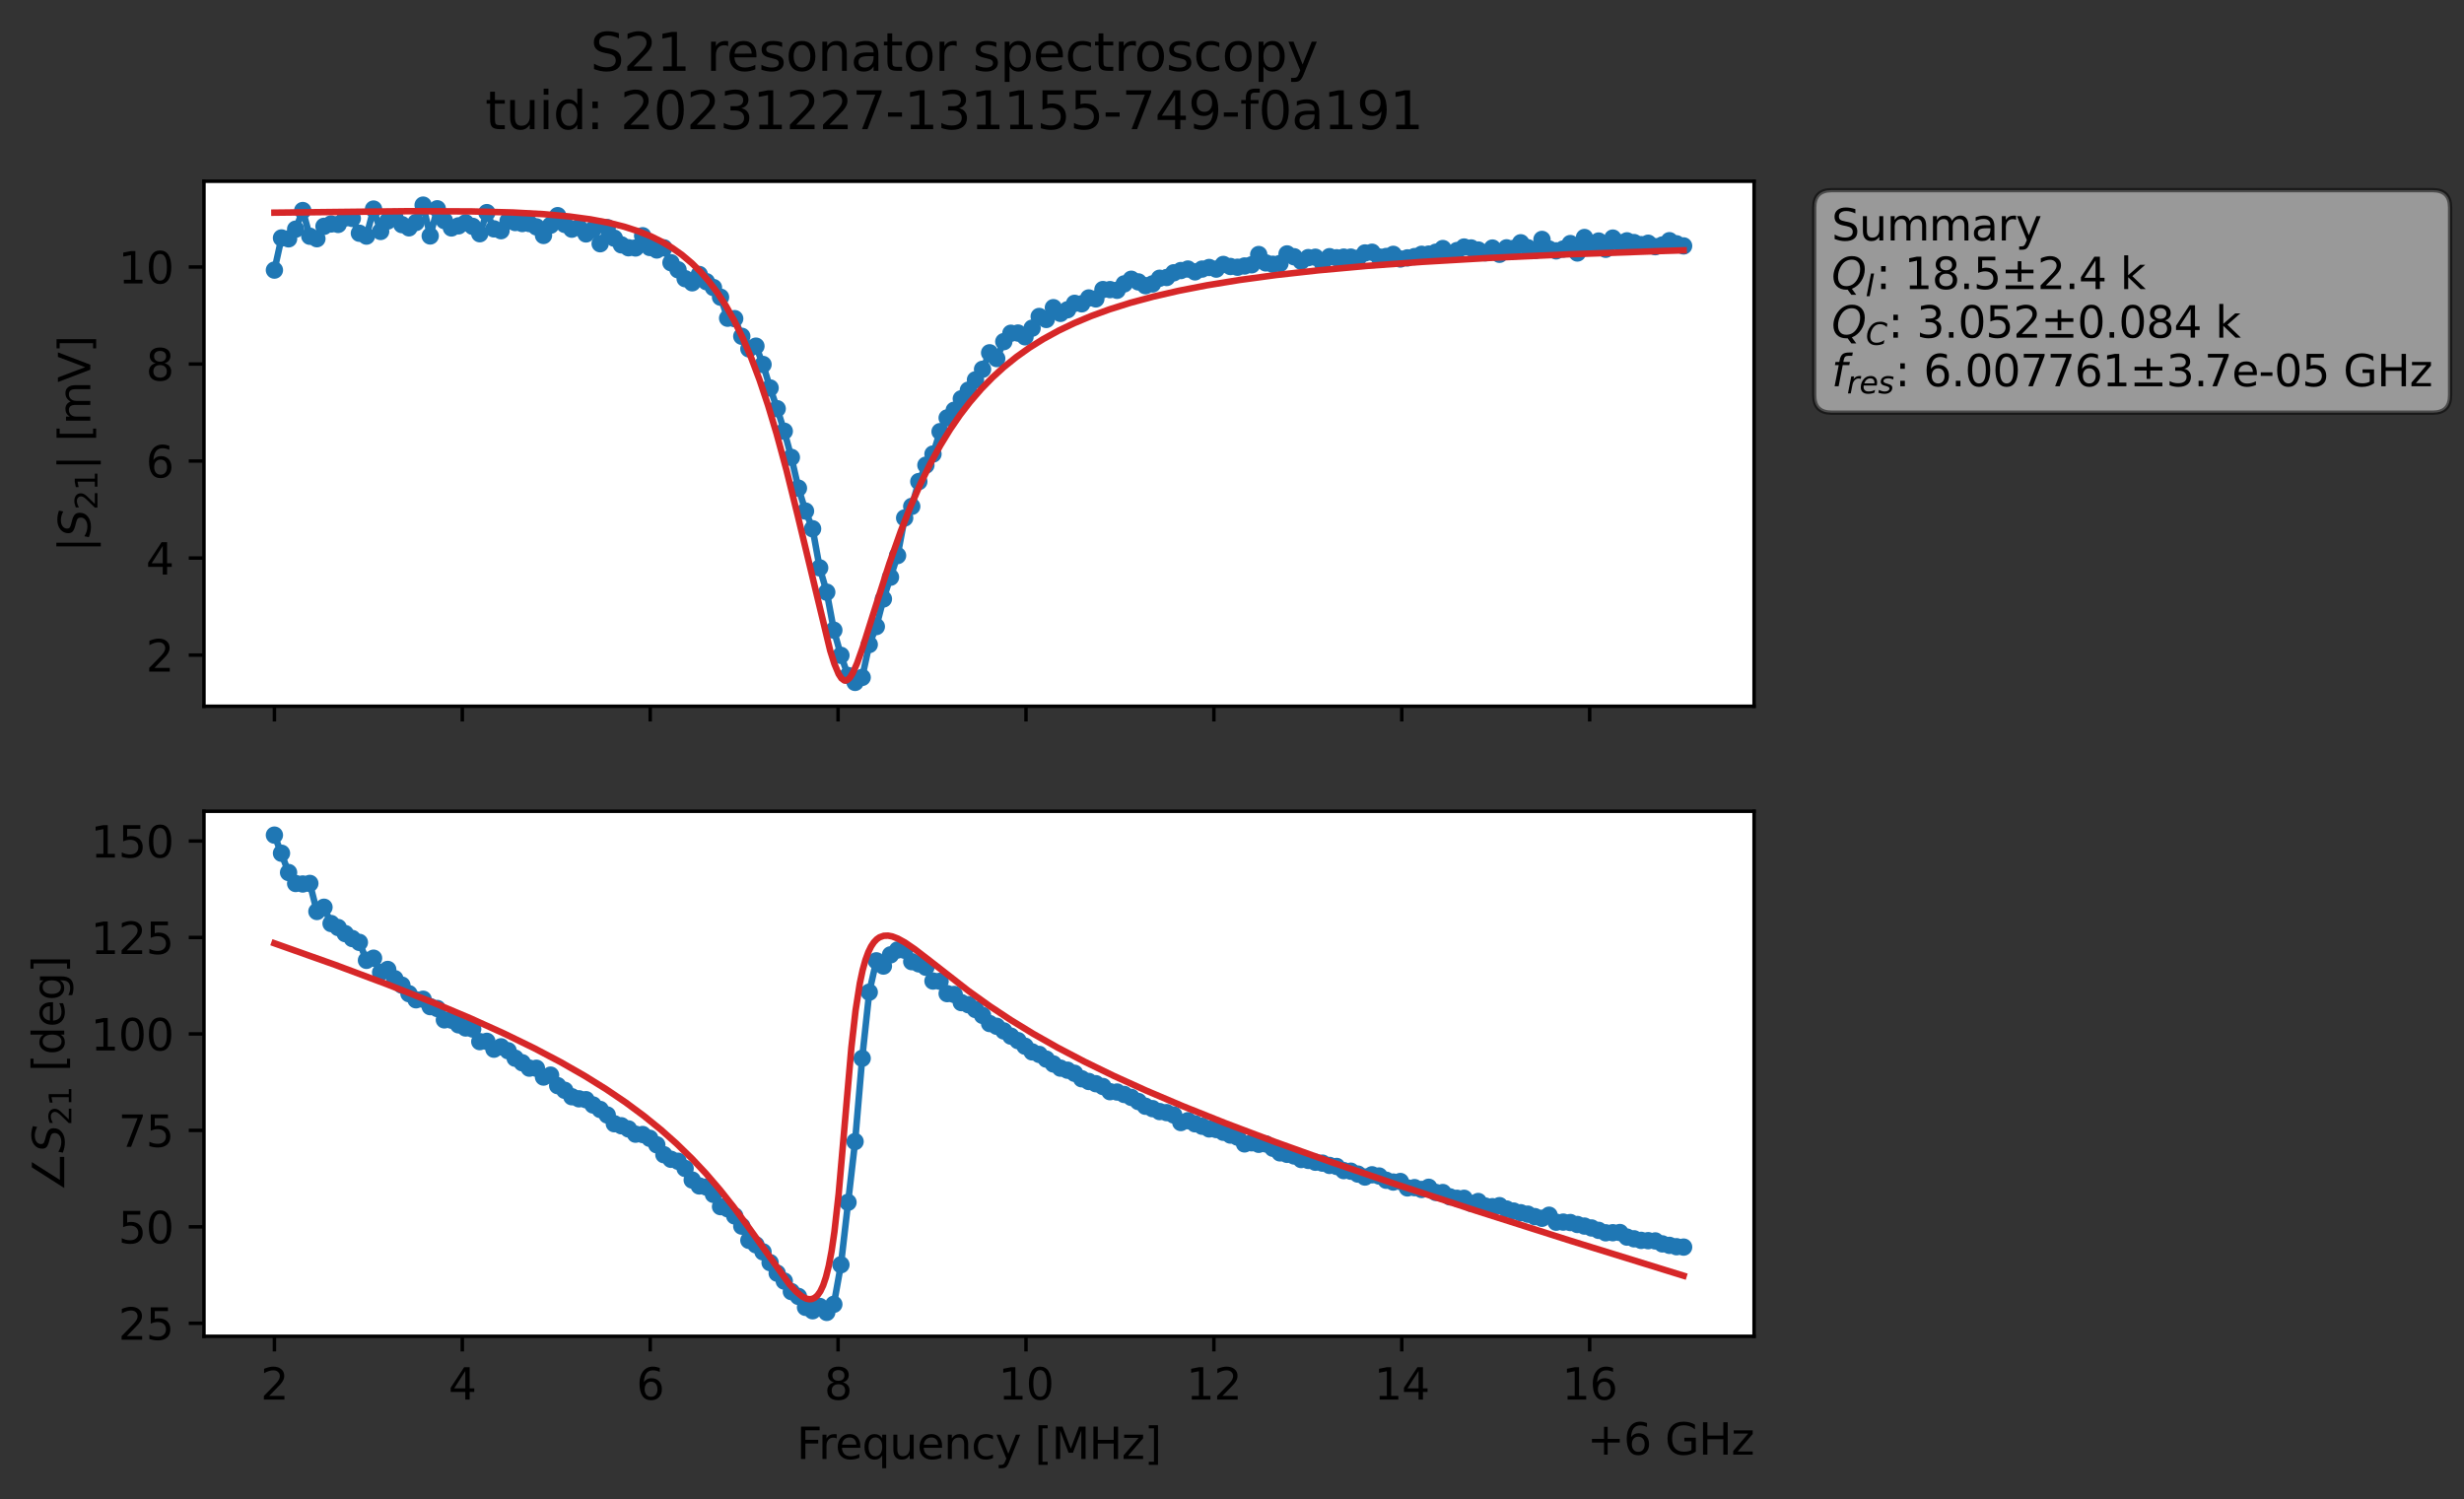<?xml version="1.0" encoding="utf-8" standalone="no"?>
<!DOCTYPE svg PUBLIC "-//W3C//DTD SVG 1.1//EN"
  "http://www.w3.org/Graphics/SVG/1.1/DTD/svg11.dtd">
<svg xmlns:xlink="http://www.w3.org/1999/xlink" width="567.663pt" height="345.428pt" viewBox="0 0 567.663 345.428" xmlns="http://www.w3.org/2000/svg" version="1.1">
 <rect x="0" y="0" width="567.663" height="345.428" fill="#333333" stroke="none"/>
 <defs>
  <style type="text/css">*{stroke-linejoin: round; stroke-linecap: butt}</style>
 </defs>
 <g id="figure_1">
  <g id="patch_1">
   <path d="M 0 345.428 
L 567.663 345.428 
L 567.663 -0 
L 0 -0 
L 0 345.428 
z
" style="fill: none; opacity: 0"/>
  </g>
  <g id="axes_1">
   <g id="patch_2">
    <path d="M 46.987 162.72 
L 404.108 162.72 
L 404.108 41.76 
L 46.987 41.76 
z
" style="fill: #ffffff"/>
   </g>
   <g id="matplotlib.axis_1">
    <g id="xtick_1">
     <g id="line2d_1">
      <defs>
       <path id="mdad2f13535" d="M 0 0 
L 0 3.5 
" style="stroke: #000000; stroke-width: 0.8"/>
      </defs>
      <g>
       <use xlink:href="#mdad2f13535" x="63.22" y="162.72" style="stroke: #000000; stroke-width: 0.8"/>
      </g>
     </g>
    </g>
    <g id="xtick_2">
     <g id="line2d_2">
      <g>
       <use xlink:href="#mdad2f13535" x="106.507" y="162.72" style="stroke: #000000; stroke-width: 0.8"/>
      </g>
     </g>
    </g>
    <g id="xtick_3">
     <g id="line2d_3">
      <g>
       <use xlink:href="#mdad2f13535" x="149.795" y="162.72" style="stroke: #000000; stroke-width: 0.8"/>
      </g>
     </g>
    </g>
    <g id="xtick_4">
     <g id="line2d_4">
      <g>
       <use xlink:href="#mdad2f13535" x="193.082" y="162.72" style="stroke: #000000; stroke-width: 0.8"/>
      </g>
     </g>
    </g>
    <g id="xtick_5">
     <g id="line2d_5">
      <g>
       <use xlink:href="#mdad2f13535" x="236.369" y="162.72" style="stroke: #000000; stroke-width: 0.8"/>
      </g>
     </g>
    </g>
    <g id="xtick_6">
     <g id="line2d_6">
      <g>
       <use xlink:href="#mdad2f13535" x="279.657" y="162.72" style="stroke: #000000; stroke-width: 0.8"/>
      </g>
     </g>
    </g>
    <g id="xtick_7">
     <g id="line2d_7">
      <g>
       <use xlink:href="#mdad2f13535" x="322.944" y="162.72" style="stroke: #000000; stroke-width: 0.8"/>
      </g>
     </g>
    </g>
    <g id="xtick_8">
     <g id="line2d_8">
      <g>
       <use xlink:href="#mdad2f13535" x="366.231" y="162.72" style="stroke: #000000; stroke-width: 0.8"/>
      </g>
     </g>
    </g>
   </g>
   <g id="matplotlib.axis_2">
    <g id="ytick_1">
     <g id="line2d_9">
      <defs>
       <path id="mb77f8121d9" d="M 0 0 
L -3.5 0 
" style="stroke: #000000; stroke-width: 0.8"/>
      </defs>
      <g>
       <use xlink:href="#mb77f8121d9" x="46.987" y="150.932" style="stroke: #000000; stroke-width: 0.8"/>
      </g>
     </g>
     <g id="text_1">
      <!-- 2 -->
      <g transform="translate(33.625 154.731) scale(0.1 -0.1)">
       <defs>
        <path id="DejaVuSans-32" d="M 1228 531 
L 3431 531 
L 3431 0 
L 469 0 
L 469 531 
Q 828 903 1448 1529 
Q 2069 2156 2228 2338 
Q 2531 2678 2651 2914 
Q 2772 3150 2772 3378 
Q 2772 3750 2511 3984 
Q 2250 4219 1831 4219 
Q 1534 4219 1204 4116 
Q 875 4013 500 3803 
L 500 4441 
Q 881 4594 1212 4672 
Q 1544 4750 1819 4750 
Q 2544 4750 2975 4387 
Q 3406 4025 3406 3419 
Q 3406 3131 3298 2873 
Q 3191 2616 2906 2266 
Q 2828 2175 2409 1742 
Q 1991 1309 1228 531 
z
" transform="scale(0.016)"/>
       </defs>
       <use xlink:href="#DejaVuSans-32"/>
      </g>
     </g>
    </g>
    <g id="ytick_2">
     <g id="line2d_10">
      <g>
       <use xlink:href="#mb77f8121d9" x="46.987" y="128.576" style="stroke: #000000; stroke-width: 0.8"/>
      </g>
     </g>
     <g id="text_2">
      <!-- 4 -->
      <g transform="translate(33.625 132.375) scale(0.1 -0.1)">
       <defs>
        <path id="DejaVuSans-34" d="M 2419 4116 
L 825 1625 
L 2419 1625 
L 2419 4116 
z
M 2253 4666 
L 3047 4666 
L 3047 1625 
L 3713 1625 
L 3713 1100 
L 3047 1100 
L 3047 0 
L 2419 0 
L 2419 1100 
L 313 1100 
L 313 1709 
L 2253 4666 
z
" transform="scale(0.016)"/>
       </defs>
       <use xlink:href="#DejaVuSans-34"/>
      </g>
     </g>
    </g>
    <g id="ytick_3">
     <g id="line2d_11">
      <g>
       <use xlink:href="#mb77f8121d9" x="46.987" y="106.221" style="stroke: #000000; stroke-width: 0.8"/>
      </g>
     </g>
     <g id="text_3">
      <!-- 6 -->
      <g transform="translate(33.625 110.02) scale(0.1 -0.1)">
       <defs>
        <path id="DejaVuSans-36" d="M 2113 2584 
Q 1688 2584 1439 2293 
Q 1191 2003 1191 1497 
Q 1191 994 1439 701 
Q 1688 409 2113 409 
Q 2538 409 2786 701 
Q 3034 994 3034 1497 
Q 3034 2003 2786 2293 
Q 2538 2584 2113 2584 
z
M 3366 4563 
L 3366 3988 
Q 3128 4100 2886 4159 
Q 2644 4219 2406 4219 
Q 1781 4219 1451 3797 
Q 1122 3375 1075 2522 
Q 1259 2794 1537 2939 
Q 1816 3084 2150 3084 
Q 2853 3084 3261 2657 
Q 3669 2231 3669 1497 
Q 3669 778 3244 343 
Q 2819 -91 2113 -91 
Q 1303 -91 875 529 
Q 447 1150 447 2328 
Q 447 3434 972 4092 
Q 1497 4750 2381 4750 
Q 2619 4750 2861 4703 
Q 3103 4656 3366 4563 
z
" transform="scale(0.016)"/>
       </defs>
       <use xlink:href="#DejaVuSans-36"/>
      </g>
     </g>
    </g>
    <g id="ytick_4">
     <g id="line2d_12">
      <g>
       <use xlink:href="#mb77f8121d9" x="46.987" y="83.865" style="stroke: #000000; stroke-width: 0.8"/>
      </g>
     </g>
     <g id="text_4">
      <!-- 8 -->
      <g transform="translate(33.625 87.664) scale(0.1 -0.1)">
       <defs>
        <path id="DejaVuSans-38" d="M 2034 2216 
Q 1584 2216 1326 1975 
Q 1069 1734 1069 1313 
Q 1069 891 1326 650 
Q 1584 409 2034 409 
Q 2484 409 2743 651 
Q 3003 894 3003 1313 
Q 3003 1734 2745 1975 
Q 2488 2216 2034 2216 
z
M 1403 2484 
Q 997 2584 770 2862 
Q 544 3141 544 3541 
Q 544 4100 942 4425 
Q 1341 4750 2034 4750 
Q 2731 4750 3128 4425 
Q 3525 4100 3525 3541 
Q 3525 3141 3298 2862 
Q 3072 2584 2669 2484 
Q 3125 2378 3379 2068 
Q 3634 1759 3634 1313 
Q 3634 634 3220 271 
Q 2806 -91 2034 -91 
Q 1263 -91 848 271 
Q 434 634 434 1313 
Q 434 1759 690 2068 
Q 947 2378 1403 2484 
z
M 1172 3481 
Q 1172 3119 1398 2916 
Q 1625 2713 2034 2713 
Q 2441 2713 2670 2916 
Q 2900 3119 2900 3481 
Q 2900 3844 2670 4047 
Q 2441 4250 2034 4250 
Q 1625 4250 1398 4047 
Q 1172 3844 1172 3481 
z
" transform="scale(0.016)"/>
       </defs>
       <use xlink:href="#DejaVuSans-38"/>
      </g>
     </g>
    </g>
    <g id="ytick_5">
     <g id="line2d_13">
      <g>
       <use xlink:href="#mb77f8121d9" x="46.987" y="61.51" style="stroke: #000000; stroke-width: 0.8"/>
      </g>
     </g>
     <g id="text_5">
      <!-- 10 -->
      <g transform="translate(27.262 65.309) scale(0.1 -0.1)">
       <defs>
        <path id="DejaVuSans-31" d="M 794 531 
L 1825 531 
L 1825 4091 
L 703 3866 
L 703 4441 
L 1819 4666 
L 2450 4666 
L 2450 531 
L 3481 531 
L 3481 0 
L 794 0 
L 794 531 
z
" transform="scale(0.016)"/>
        <path id="DejaVuSans-30" d="M 2034 4250 
Q 1547 4250 1301 3770 
Q 1056 3291 1056 2328 
Q 1056 1369 1301 889 
Q 1547 409 2034 409 
Q 2525 409 2770 889 
Q 3016 1369 3016 2328 
Q 3016 3291 2770 3770 
Q 2525 4250 2034 4250 
z
M 2034 4750 
Q 2819 4750 3233 4129 
Q 3647 3509 3647 2328 
Q 3647 1150 3233 529 
Q 2819 -91 2034 -91 
Q 1250 -91 836 529 
Q 422 1150 422 2328 
Q 422 3509 836 4129 
Q 1250 4750 2034 4750 
z
" transform="scale(0.016)"/>
       </defs>
       <use xlink:href="#DejaVuSans-31"/>
       <use xlink:href="#DejaVuSans-30" x="63.623"/>
      </g>
     </g>
    </g>
    <g id="text_6">
     <!-- $|S_{21}|$ [mV] -->
     <g transform="translate(20.863 127.19) rotate(-90) scale(0.1 -0.1)">
      <defs>
       <path id="DejaVuSans-7c" d="M 1344 4891 
L 1344 -1509 
L 813 -1509 
L 813 4891 
L 1344 4891 
z
" transform="scale(0.016)"/>
       <path id="DejaVuSans-Oblique-53" d="M 3859 4513 
L 3738 3897 
Q 3422 4066 3111 4152 
Q 2800 4238 2509 4238 
Q 1944 4238 1609 3991 
Q 1275 3744 1275 3334 
Q 1275 3109 1398 2989 
Q 1522 2869 2034 2731 
L 2413 2638 
Q 3053 2472 3303 2217 
Q 3553 1963 3553 1503 
Q 3553 797 2998 353 
Q 2444 -91 1538 -91 
Q 1166 -91 791 -17 
Q 416 56 38 206 
L 166 856 
Q 513 641 861 531 
Q 1209 422 1556 422 
Q 2147 422 2503 684 
Q 2859 947 2859 1369 
Q 2859 1650 2717 1795 
Q 2575 1941 2106 2059 
L 1728 2156 
Q 1081 2325 845 2545 
Q 609 2766 609 3163 
Q 609 3859 1145 4304 
Q 1681 4750 2541 4750 
Q 2875 4750 3203 4690 
Q 3531 4631 3859 4513 
z
" transform="scale(0.016)"/>
       <path id="DejaVuSans-20" transform="scale(0.016)"/>
       <path id="DejaVuSans-5b" d="M 550 4863 
L 1875 4863 
L 1875 4416 
L 1125 4416 
L 1125 -397 
L 1875 -397 
L 1875 -844 
L 550 -844 
L 550 4863 
z
" transform="scale(0.016)"/>
       <path id="DejaVuSans-6d" d="M 3328 2828 
Q 3544 3216 3844 3400 
Q 4144 3584 4550 3584 
Q 5097 3584 5394 3201 
Q 5691 2819 5691 2113 
L 5691 0 
L 5113 0 
L 5113 2094 
Q 5113 2597 4934 2840 
Q 4756 3084 4391 3084 
Q 3944 3084 3684 2787 
Q 3425 2491 3425 1978 
L 3425 0 
L 2847 0 
L 2847 2094 
Q 2847 2600 2669 2842 
Q 2491 3084 2119 3084 
Q 1678 3084 1418 2786 
Q 1159 2488 1159 1978 
L 1159 0 
L 581 0 
L 581 3500 
L 1159 3500 
L 1159 2956 
Q 1356 3278 1631 3431 
Q 1906 3584 2284 3584 
Q 2666 3584 2933 3390 
Q 3200 3197 3328 2828 
z
" transform="scale(0.016)"/>
       <path id="DejaVuSans-56" d="M 1831 0 
L 50 4666 
L 709 4666 
L 2188 738 
L 3669 4666 
L 4325 4666 
L 2547 0 
L 1831 0 
z
" transform="scale(0.016)"/>
       <path id="DejaVuSans-5d" d="M 1947 4863 
L 1947 -844 
L 622 -844 
L 622 -397 
L 1369 -397 
L 1369 4416 
L 622 4416 
L 622 4863 
L 1947 4863 
z
" transform="scale(0.016)"/>
      </defs>
      <use xlink:href="#DejaVuSans-7c" transform="translate(0 0.578)"/>
      <use xlink:href="#DejaVuSans-Oblique-53" transform="translate(33.691 0.578)"/>
      <use xlink:href="#DejaVuSans-32" transform="translate(97.168 -15.828) scale(0.7)"/>
      <use xlink:href="#DejaVuSans-31" transform="translate(141.704 -15.828) scale(0.7)"/>
      <use xlink:href="#DejaVuSans-7c" transform="translate(188.975 0.578)"/>
      <use xlink:href="#DejaVuSans-20" transform="translate(222.666 0.578)"/>
      <use xlink:href="#DejaVuSans-5b" transform="translate(254.453 0.578)"/>
      <use xlink:href="#DejaVuSans-6d" transform="translate(293.467 0.578)"/>
      <use xlink:href="#DejaVuSans-56" transform="translate(390.879 0.578)"/>
      <use xlink:href="#DejaVuSans-5d" transform="translate(459.287 0.578)"/>
     </g>
    </g>
   </g>
   <g id="line2d_14">
    <path d="M 63.22 62.233 
L 64.852 54.823 
L 66.483 55.026 
L 68.115 52.801 
L 69.746 48.507 
L 71.377 54.432 
L 73.009 55 
L 74.64 52.15 
L 76.272 51.606 
L 77.903 51.707 
L 79.535 50.223 
L 81.166 50.328 
L 82.797 53.74 
L 84.429 54.397 
L 86.06 48.169 
L 87.692 53.326 
L 89.323 50.915 
L 90.955 50.074 
L 92.586 51.753 
L 94.217 52.493 
L 95.849 51.257 
L 97.48 47.258 
L 99.112 54.363 
L 100.743 48.1 
L 102.375 50.827 
L 104.006 52.519 
L 105.637 52.034 
L 107.269 51.337 
L 108.9 52.155 
L 110.532 53.849 
L 112.163 48.985 
L 113.795 52.729 
L 115.426 53.153 
L 117.057 50.889 
L 118.689 51.273 
L 120.32 51.502 
L 121.952 51.508 
L 123.583 52.276 
L 125.215 54.249 
L 128.477 49.685 
L 130.109 51.702 
L 131.74 52.802 
L 133.372 52.418 
L 135.003 53.895 
L 136.635 52.831 
L 138.266 56.155 
L 139.897 52.433 
L 141.529 54.88 
L 143.16 56.414 
L 144.792 57.082 
L 146.423 57.129 
L 148.055 54.316 
L 149.686 57.017 
L 151.317 57.592 
L 152.949 57.105 
L 154.58 60.525 
L 156.212 62.157 
L 157.843 64.205 
L 159.475 65.158 
L 161.106 63.246 
L 162.737 64.896 
L 164.369 66.251 
L 166 68.473 
L 167.632 73.317 
L 169.263 73.417 
L 170.895 77.483 
L 172.526 80.375 
L 174.157 79.752 
L 175.789 83.979 
L 177.42 89.38 
L 179.052 94.166 
L 180.683 99.356 
L 182.315 105.38 
L 183.946 112.477 
L 185.577 117.751 
L 187.209 121.827 
L 188.84 130.834 
L 190.472 136.44 
L 192.103 145.194 
L 193.735 150.991 
L 195.366 155.636 
L 196.997 157.222 
L 198.629 156.071 
L 200.26 148.498 
L 201.892 144.36 
L 203.523 137.995 
L 206.786 128.003 
L 208.417 119.339 
L 210.049 116.673 
L 211.68 110.952 
L 213.312 107.171 
L 214.943 104.607 
L 216.575 99.446 
L 218.206 96.289 
L 219.837 94.516 
L 221.469 91.879 
L 223.1 89.895 
L 226.363 85.085 
L 227.995 81.287 
L 229.626 82.61 
L 231.258 78.71 
L 232.889 76.778 
L 234.52 76.735 
L 236.152 77.605 
L 237.783 75.611 
L 239.415 72.915 
L 241.046 73.604 
L 242.678 70.888 
L 244.309 72.203 
L 245.94 71.368 
L 247.572 69.888 
L 249.203 70 
L 250.835 68.647 
L 252.466 68.864 
L 254.098 66.718 
L 255.729 66.726 
L 257.36 66.883 
L 258.992 65.413 
L 260.623 64.336 
L 262.255 64.95 
L 263.886 65.823 
L 265.518 65.414 
L 267.149 64.107 
L 268.78 63.938 
L 270.412 62.851 
L 272.043 62.337 
L 273.675 61.986 
L 275.306 62.64 
L 276.938 61.996 
L 278.569 61.629 
L 280.2 62.004 
L 281.832 60.932 
L 283.463 61.398 
L 285.095 61.571 
L 288.358 61.011 
L 289.989 58.642 
L 291.62 60.57 
L 293.252 60.885 
L 294.883 60.701 
L 296.515 58.501 
L 298.146 59.157 
L 299.778 60.187 
L 301.409 59.352 
L 303.04 59.264 
L 304.672 60.602 
L 306.303 59.137 
L 307.935 59.39 
L 309.566 59.239 
L 311.198 59.24 
L 312.829 59.512 
L 314.46 58.28 
L 316.092 58.115 
L 317.723 59.214 
L 319.355 59.091 
L 320.986 58.602 
L 322.618 59.67 
L 325.88 59.118 
L 327.512 58.588 
L 329.143 58.542 
L 330.775 58.114 
L 332.406 57.263 
L 334.038 58.622 
L 337.3 56.914 
L 338.932 57.132 
L 340.563 57.6 
L 342.195 58.235 
L 343.826 57.151 
L 345.458 58.587 
L 347.089 57.104 
L 348.72 57.234 
L 350.352 55.938 
L 351.983 57.078 
L 353.615 57.72 
L 355.246 55.165 
L 356.878 57.372 
L 358.509 57.794 
L 360.14 57.376 
L 361.772 56.119 
L 363.403 58.284 
L 365.035 54.722 
L 366.666 56.839 
L 368.298 55.534 
L 369.929 57.433 
L 371.56 54.857 
L 373.192 55.926 
L 374.823 55.489 
L 378.086 56.366 
L 379.718 56.041 
L 381.349 56.836 
L 382.98 56.447 
L 384.612 55.456 
L 386.243 56.173 
L 387.875 56.657 
L 387.875 56.657 
" clip-path="url(#p4c5807381d)" style="fill: none; stroke: #1f77b4; stroke-width: 1.5; stroke-linecap: square"/>
    <defs>
     <path id="m690cbfc0aa" d="M 0 1.5 
C 0.398 1.5 0.779 1.342 1.061 1.061 
C 1.342 0.779 1.5 0.398 1.5 0 
C 1.5 -0.398 1.342 -0.779 1.061 -1.061 
C 0.779 -1.342 0.398 -1.5 0 -1.5 
C -0.398 -1.5 -0.779 -1.342 -1.061 -1.061 
C -1.342 -0.779 -1.5 -0.398 -1.5 0 
C -1.5 0.398 -1.342 0.779 -1.061 1.061 
C -0.779 1.342 -0.398 1.5 0 1.5 
z
" style="stroke: #1f77b4"/>
    </defs>
    <g clip-path="url(#p4c5807381d)">
     <use xlink:href="#m690cbfc0aa" x="63.22" y="62.233" style="fill: #1f77b4; stroke: #1f77b4"/>
     <use xlink:href="#m690cbfc0aa" x="64.852" y="54.823" style="fill: #1f77b4; stroke: #1f77b4"/>
     <use xlink:href="#m690cbfc0aa" x="66.483" y="55.026" style="fill: #1f77b4; stroke: #1f77b4"/>
     <use xlink:href="#m690cbfc0aa" x="68.115" y="52.801" style="fill: #1f77b4; stroke: #1f77b4"/>
     <use xlink:href="#m690cbfc0aa" x="69.746" y="48.507" style="fill: #1f77b4; stroke: #1f77b4"/>
     <use xlink:href="#m690cbfc0aa" x="71.377" y="54.432" style="fill: #1f77b4; stroke: #1f77b4"/>
     <use xlink:href="#m690cbfc0aa" x="73.009" y="55" style="fill: #1f77b4; stroke: #1f77b4"/>
     <use xlink:href="#m690cbfc0aa" x="74.64" y="52.15" style="fill: #1f77b4; stroke: #1f77b4"/>
     <use xlink:href="#m690cbfc0aa" x="76.272" y="51.606" style="fill: #1f77b4; stroke: #1f77b4"/>
     <use xlink:href="#m690cbfc0aa" x="77.903" y="51.707" style="fill: #1f77b4; stroke: #1f77b4"/>
     <use xlink:href="#m690cbfc0aa" x="79.535" y="50.223" style="fill: #1f77b4; stroke: #1f77b4"/>
     <use xlink:href="#m690cbfc0aa" x="81.166" y="50.328" style="fill: #1f77b4; stroke: #1f77b4"/>
     <use xlink:href="#m690cbfc0aa" x="82.797" y="53.74" style="fill: #1f77b4; stroke: #1f77b4"/>
     <use xlink:href="#m690cbfc0aa" x="84.429" y="54.397" style="fill: #1f77b4; stroke: #1f77b4"/>
     <use xlink:href="#m690cbfc0aa" x="86.06" y="48.169" style="fill: #1f77b4; stroke: #1f77b4"/>
     <use xlink:href="#m690cbfc0aa" x="87.692" y="53.326" style="fill: #1f77b4; stroke: #1f77b4"/>
     <use xlink:href="#m690cbfc0aa" x="89.323" y="50.915" style="fill: #1f77b4; stroke: #1f77b4"/>
     <use xlink:href="#m690cbfc0aa" x="90.955" y="50.074" style="fill: #1f77b4; stroke: #1f77b4"/>
     <use xlink:href="#m690cbfc0aa" x="92.586" y="51.753" style="fill: #1f77b4; stroke: #1f77b4"/>
     <use xlink:href="#m690cbfc0aa" x="94.217" y="52.493" style="fill: #1f77b4; stroke: #1f77b4"/>
     <use xlink:href="#m690cbfc0aa" x="95.849" y="51.257" style="fill: #1f77b4; stroke: #1f77b4"/>
     <use xlink:href="#m690cbfc0aa" x="97.48" y="47.258" style="fill: #1f77b4; stroke: #1f77b4"/>
     <use xlink:href="#m690cbfc0aa" x="99.112" y="54.363" style="fill: #1f77b4; stroke: #1f77b4"/>
     <use xlink:href="#m690cbfc0aa" x="100.743" y="48.1" style="fill: #1f77b4; stroke: #1f77b4"/>
     <use xlink:href="#m690cbfc0aa" x="102.375" y="50.827" style="fill: #1f77b4; stroke: #1f77b4"/>
     <use xlink:href="#m690cbfc0aa" x="104.006" y="52.519" style="fill: #1f77b4; stroke: #1f77b4"/>
     <use xlink:href="#m690cbfc0aa" x="105.637" y="52.034" style="fill: #1f77b4; stroke: #1f77b4"/>
     <use xlink:href="#m690cbfc0aa" x="107.269" y="51.337" style="fill: #1f77b4; stroke: #1f77b4"/>
     <use xlink:href="#m690cbfc0aa" x="108.9" y="52.155" style="fill: #1f77b4; stroke: #1f77b4"/>
     <use xlink:href="#m690cbfc0aa" x="110.532" y="53.849" style="fill: #1f77b4; stroke: #1f77b4"/>
     <use xlink:href="#m690cbfc0aa" x="112.163" y="48.985" style="fill: #1f77b4; stroke: #1f77b4"/>
     <use xlink:href="#m690cbfc0aa" x="113.795" y="52.729" style="fill: #1f77b4; stroke: #1f77b4"/>
     <use xlink:href="#m690cbfc0aa" x="115.426" y="53.153" style="fill: #1f77b4; stroke: #1f77b4"/>
     <use xlink:href="#m690cbfc0aa" x="117.057" y="50.889" style="fill: #1f77b4; stroke: #1f77b4"/>
     <use xlink:href="#m690cbfc0aa" x="118.689" y="51.273" style="fill: #1f77b4; stroke: #1f77b4"/>
     <use xlink:href="#m690cbfc0aa" x="120.32" y="51.502" style="fill: #1f77b4; stroke: #1f77b4"/>
     <use xlink:href="#m690cbfc0aa" x="121.952" y="51.508" style="fill: #1f77b4; stroke: #1f77b4"/>
     <use xlink:href="#m690cbfc0aa" x="123.583" y="52.276" style="fill: #1f77b4; stroke: #1f77b4"/>
     <use xlink:href="#m690cbfc0aa" x="125.215" y="54.249" style="fill: #1f77b4; stroke: #1f77b4"/>
     <use xlink:href="#m690cbfc0aa" x="126.846" y="51.891" style="fill: #1f77b4; stroke: #1f77b4"/>
     <use xlink:href="#m690cbfc0aa" x="128.477" y="49.685" style="fill: #1f77b4; stroke: #1f77b4"/>
     <use xlink:href="#m690cbfc0aa" x="130.109" y="51.702" style="fill: #1f77b4; stroke: #1f77b4"/>
     <use xlink:href="#m690cbfc0aa" x="131.74" y="52.802" style="fill: #1f77b4; stroke: #1f77b4"/>
     <use xlink:href="#m690cbfc0aa" x="133.372" y="52.418" style="fill: #1f77b4; stroke: #1f77b4"/>
     <use xlink:href="#m690cbfc0aa" x="135.003" y="53.895" style="fill: #1f77b4; stroke: #1f77b4"/>
     <use xlink:href="#m690cbfc0aa" x="136.635" y="52.831" style="fill: #1f77b4; stroke: #1f77b4"/>
     <use xlink:href="#m690cbfc0aa" x="138.266" y="56.155" style="fill: #1f77b4; stroke: #1f77b4"/>
     <use xlink:href="#m690cbfc0aa" x="139.897" y="52.433" style="fill: #1f77b4; stroke: #1f77b4"/>
     <use xlink:href="#m690cbfc0aa" x="141.529" y="54.88" style="fill: #1f77b4; stroke: #1f77b4"/>
     <use xlink:href="#m690cbfc0aa" x="143.16" y="56.414" style="fill: #1f77b4; stroke: #1f77b4"/>
     <use xlink:href="#m690cbfc0aa" x="144.792" y="57.082" style="fill: #1f77b4; stroke: #1f77b4"/>
     <use xlink:href="#m690cbfc0aa" x="146.423" y="57.129" style="fill: #1f77b4; stroke: #1f77b4"/>
     <use xlink:href="#m690cbfc0aa" x="148.055" y="54.316" style="fill: #1f77b4; stroke: #1f77b4"/>
     <use xlink:href="#m690cbfc0aa" x="149.686" y="57.017" style="fill: #1f77b4; stroke: #1f77b4"/>
     <use xlink:href="#m690cbfc0aa" x="151.317" y="57.592" style="fill: #1f77b4; stroke: #1f77b4"/>
     <use xlink:href="#m690cbfc0aa" x="152.949" y="57.105" style="fill: #1f77b4; stroke: #1f77b4"/>
     <use xlink:href="#m690cbfc0aa" x="154.58" y="60.525" style="fill: #1f77b4; stroke: #1f77b4"/>
     <use xlink:href="#m690cbfc0aa" x="156.212" y="62.157" style="fill: #1f77b4; stroke: #1f77b4"/>
     <use xlink:href="#m690cbfc0aa" x="157.843" y="64.205" style="fill: #1f77b4; stroke: #1f77b4"/>
     <use xlink:href="#m690cbfc0aa" x="159.475" y="65.158" style="fill: #1f77b4; stroke: #1f77b4"/>
     <use xlink:href="#m690cbfc0aa" x="161.106" y="63.246" style="fill: #1f77b4; stroke: #1f77b4"/>
     <use xlink:href="#m690cbfc0aa" x="162.737" y="64.896" style="fill: #1f77b4; stroke: #1f77b4"/>
     <use xlink:href="#m690cbfc0aa" x="164.369" y="66.251" style="fill: #1f77b4; stroke: #1f77b4"/>
     <use xlink:href="#m690cbfc0aa" x="166" y="68.473" style="fill: #1f77b4; stroke: #1f77b4"/>
     <use xlink:href="#m690cbfc0aa" x="167.632" y="73.317" style="fill: #1f77b4; stroke: #1f77b4"/>
     <use xlink:href="#m690cbfc0aa" x="169.263" y="73.417" style="fill: #1f77b4; stroke: #1f77b4"/>
     <use xlink:href="#m690cbfc0aa" x="170.895" y="77.483" style="fill: #1f77b4; stroke: #1f77b4"/>
     <use xlink:href="#m690cbfc0aa" x="172.526" y="80.375" style="fill: #1f77b4; stroke: #1f77b4"/>
     <use xlink:href="#m690cbfc0aa" x="174.157" y="79.752" style="fill: #1f77b4; stroke: #1f77b4"/>
     <use xlink:href="#m690cbfc0aa" x="175.789" y="83.979" style="fill: #1f77b4; stroke: #1f77b4"/>
     <use xlink:href="#m690cbfc0aa" x="177.42" y="89.38" style="fill: #1f77b4; stroke: #1f77b4"/>
     <use xlink:href="#m690cbfc0aa" x="179.052" y="94.166" style="fill: #1f77b4; stroke: #1f77b4"/>
     <use xlink:href="#m690cbfc0aa" x="180.683" y="99.356" style="fill: #1f77b4; stroke: #1f77b4"/>
     <use xlink:href="#m690cbfc0aa" x="182.315" y="105.38" style="fill: #1f77b4; stroke: #1f77b4"/>
     <use xlink:href="#m690cbfc0aa" x="183.946" y="112.477" style="fill: #1f77b4; stroke: #1f77b4"/>
     <use xlink:href="#m690cbfc0aa" x="185.577" y="117.751" style="fill: #1f77b4; stroke: #1f77b4"/>
     <use xlink:href="#m690cbfc0aa" x="187.209" y="121.827" style="fill: #1f77b4; stroke: #1f77b4"/>
     <use xlink:href="#m690cbfc0aa" x="188.84" y="130.834" style="fill: #1f77b4; stroke: #1f77b4"/>
     <use xlink:href="#m690cbfc0aa" x="190.472" y="136.44" style="fill: #1f77b4; stroke: #1f77b4"/>
     <use xlink:href="#m690cbfc0aa" x="192.103" y="145.194" style="fill: #1f77b4; stroke: #1f77b4"/>
     <use xlink:href="#m690cbfc0aa" x="193.735" y="150.991" style="fill: #1f77b4; stroke: #1f77b4"/>
     <use xlink:href="#m690cbfc0aa" x="195.366" y="155.636" style="fill: #1f77b4; stroke: #1f77b4"/>
     <use xlink:href="#m690cbfc0aa" x="196.997" y="157.222" style="fill: #1f77b4; stroke: #1f77b4"/>
     <use xlink:href="#m690cbfc0aa" x="198.629" y="156.071" style="fill: #1f77b4; stroke: #1f77b4"/>
     <use xlink:href="#m690cbfc0aa" x="200.26" y="148.498" style="fill: #1f77b4; stroke: #1f77b4"/>
     <use xlink:href="#m690cbfc0aa" x="201.892" y="144.36" style="fill: #1f77b4; stroke: #1f77b4"/>
     <use xlink:href="#m690cbfc0aa" x="203.523" y="137.995" style="fill: #1f77b4; stroke: #1f77b4"/>
     <use xlink:href="#m690cbfc0aa" x="205.155" y="132.988" style="fill: #1f77b4; stroke: #1f77b4"/>
     <use xlink:href="#m690cbfc0aa" x="206.786" y="128.003" style="fill: #1f77b4; stroke: #1f77b4"/>
     <use xlink:href="#m690cbfc0aa" x="208.417" y="119.339" style="fill: #1f77b4; stroke: #1f77b4"/>
     <use xlink:href="#m690cbfc0aa" x="210.049" y="116.673" style="fill: #1f77b4; stroke: #1f77b4"/>
     <use xlink:href="#m690cbfc0aa" x="211.68" y="110.952" style="fill: #1f77b4; stroke: #1f77b4"/>
     <use xlink:href="#m690cbfc0aa" x="213.312" y="107.171" style="fill: #1f77b4; stroke: #1f77b4"/>
     <use xlink:href="#m690cbfc0aa" x="214.943" y="104.607" style="fill: #1f77b4; stroke: #1f77b4"/>
     <use xlink:href="#m690cbfc0aa" x="216.575" y="99.446" style="fill: #1f77b4; stroke: #1f77b4"/>
     <use xlink:href="#m690cbfc0aa" x="218.206" y="96.289" style="fill: #1f77b4; stroke: #1f77b4"/>
     <use xlink:href="#m690cbfc0aa" x="219.837" y="94.516" style="fill: #1f77b4; stroke: #1f77b4"/>
     <use xlink:href="#m690cbfc0aa" x="221.469" y="91.879" style="fill: #1f77b4; stroke: #1f77b4"/>
     <use xlink:href="#m690cbfc0aa" x="223.1" y="89.895" style="fill: #1f77b4; stroke: #1f77b4"/>
     <use xlink:href="#m690cbfc0aa" x="224.732" y="87.517" style="fill: #1f77b4; stroke: #1f77b4"/>
     <use xlink:href="#m690cbfc0aa" x="226.363" y="85.085" style="fill: #1f77b4; stroke: #1f77b4"/>
     <use xlink:href="#m690cbfc0aa" x="227.995" y="81.287" style="fill: #1f77b4; stroke: #1f77b4"/>
     <use xlink:href="#m690cbfc0aa" x="229.626" y="82.61" style="fill: #1f77b4; stroke: #1f77b4"/>
     <use xlink:href="#m690cbfc0aa" x="231.258" y="78.71" style="fill: #1f77b4; stroke: #1f77b4"/>
     <use xlink:href="#m690cbfc0aa" x="232.889" y="76.778" style="fill: #1f77b4; stroke: #1f77b4"/>
     <use xlink:href="#m690cbfc0aa" x="234.52" y="76.735" style="fill: #1f77b4; stroke: #1f77b4"/>
     <use xlink:href="#m690cbfc0aa" x="236.152" y="77.605" style="fill: #1f77b4; stroke: #1f77b4"/>
     <use xlink:href="#m690cbfc0aa" x="237.783" y="75.611" style="fill: #1f77b4; stroke: #1f77b4"/>
     <use xlink:href="#m690cbfc0aa" x="239.415" y="72.915" style="fill: #1f77b4; stroke: #1f77b4"/>
     <use xlink:href="#m690cbfc0aa" x="241.046" y="73.604" style="fill: #1f77b4; stroke: #1f77b4"/>
     <use xlink:href="#m690cbfc0aa" x="242.678" y="70.888" style="fill: #1f77b4; stroke: #1f77b4"/>
     <use xlink:href="#m690cbfc0aa" x="244.309" y="72.203" style="fill: #1f77b4; stroke: #1f77b4"/>
     <use xlink:href="#m690cbfc0aa" x="245.94" y="71.368" style="fill: #1f77b4; stroke: #1f77b4"/>
     <use xlink:href="#m690cbfc0aa" x="247.572" y="69.888" style="fill: #1f77b4; stroke: #1f77b4"/>
     <use xlink:href="#m690cbfc0aa" x="249.203" y="70" style="fill: #1f77b4; stroke: #1f77b4"/>
     <use xlink:href="#m690cbfc0aa" x="250.835" y="68.647" style="fill: #1f77b4; stroke: #1f77b4"/>
     <use xlink:href="#m690cbfc0aa" x="252.466" y="68.864" style="fill: #1f77b4; stroke: #1f77b4"/>
     <use xlink:href="#m690cbfc0aa" x="254.098" y="66.718" style="fill: #1f77b4; stroke: #1f77b4"/>
     <use xlink:href="#m690cbfc0aa" x="255.729" y="66.726" style="fill: #1f77b4; stroke: #1f77b4"/>
     <use xlink:href="#m690cbfc0aa" x="257.36" y="66.883" style="fill: #1f77b4; stroke: #1f77b4"/>
     <use xlink:href="#m690cbfc0aa" x="258.992" y="65.413" style="fill: #1f77b4; stroke: #1f77b4"/>
     <use xlink:href="#m690cbfc0aa" x="260.623" y="64.336" style="fill: #1f77b4; stroke: #1f77b4"/>
     <use xlink:href="#m690cbfc0aa" x="262.255" y="64.95" style="fill: #1f77b4; stroke: #1f77b4"/>
     <use xlink:href="#m690cbfc0aa" x="263.886" y="65.823" style="fill: #1f77b4; stroke: #1f77b4"/>
     <use xlink:href="#m690cbfc0aa" x="265.518" y="65.414" style="fill: #1f77b4; stroke: #1f77b4"/>
     <use xlink:href="#m690cbfc0aa" x="267.149" y="64.107" style="fill: #1f77b4; stroke: #1f77b4"/>
     <use xlink:href="#m690cbfc0aa" x="268.78" y="63.938" style="fill: #1f77b4; stroke: #1f77b4"/>
     <use xlink:href="#m690cbfc0aa" x="270.412" y="62.851" style="fill: #1f77b4; stroke: #1f77b4"/>
     <use xlink:href="#m690cbfc0aa" x="272.043" y="62.337" style="fill: #1f77b4; stroke: #1f77b4"/>
     <use xlink:href="#m690cbfc0aa" x="273.675" y="61.986" style="fill: #1f77b4; stroke: #1f77b4"/>
     <use xlink:href="#m690cbfc0aa" x="275.306" y="62.64" style="fill: #1f77b4; stroke: #1f77b4"/>
     <use xlink:href="#m690cbfc0aa" x="276.938" y="61.996" style="fill: #1f77b4; stroke: #1f77b4"/>
     <use xlink:href="#m690cbfc0aa" x="278.569" y="61.629" style="fill: #1f77b4; stroke: #1f77b4"/>
     <use xlink:href="#m690cbfc0aa" x="280.2" y="62.004" style="fill: #1f77b4; stroke: #1f77b4"/>
     <use xlink:href="#m690cbfc0aa" x="281.832" y="60.932" style="fill: #1f77b4; stroke: #1f77b4"/>
     <use xlink:href="#m690cbfc0aa" x="283.463" y="61.398" style="fill: #1f77b4; stroke: #1f77b4"/>
     <use xlink:href="#m690cbfc0aa" x="285.095" y="61.571" style="fill: #1f77b4; stroke: #1f77b4"/>
     <use xlink:href="#m690cbfc0aa" x="286.726" y="61.283" style="fill: #1f77b4; stroke: #1f77b4"/>
     <use xlink:href="#m690cbfc0aa" x="288.358" y="61.011" style="fill: #1f77b4; stroke: #1f77b4"/>
     <use xlink:href="#m690cbfc0aa" x="289.989" y="58.642" style="fill: #1f77b4; stroke: #1f77b4"/>
     <use xlink:href="#m690cbfc0aa" x="291.62" y="60.57" style="fill: #1f77b4; stroke: #1f77b4"/>
     <use xlink:href="#m690cbfc0aa" x="293.252" y="60.885" style="fill: #1f77b4; stroke: #1f77b4"/>
     <use xlink:href="#m690cbfc0aa" x="294.883" y="60.701" style="fill: #1f77b4; stroke: #1f77b4"/>
     <use xlink:href="#m690cbfc0aa" x="296.515" y="58.501" style="fill: #1f77b4; stroke: #1f77b4"/>
     <use xlink:href="#m690cbfc0aa" x="298.146" y="59.157" style="fill: #1f77b4; stroke: #1f77b4"/>
     <use xlink:href="#m690cbfc0aa" x="299.778" y="60.187" style="fill: #1f77b4; stroke: #1f77b4"/>
     <use xlink:href="#m690cbfc0aa" x="301.409" y="59.352" style="fill: #1f77b4; stroke: #1f77b4"/>
     <use xlink:href="#m690cbfc0aa" x="303.04" y="59.264" style="fill: #1f77b4; stroke: #1f77b4"/>
     <use xlink:href="#m690cbfc0aa" x="304.672" y="60.602" style="fill: #1f77b4; stroke: #1f77b4"/>
     <use xlink:href="#m690cbfc0aa" x="306.303" y="59.137" style="fill: #1f77b4; stroke: #1f77b4"/>
     <use xlink:href="#m690cbfc0aa" x="307.935" y="59.39" style="fill: #1f77b4; stroke: #1f77b4"/>
     <use xlink:href="#m690cbfc0aa" x="309.566" y="59.239" style="fill: #1f77b4; stroke: #1f77b4"/>
     <use xlink:href="#m690cbfc0aa" x="311.198" y="59.24" style="fill: #1f77b4; stroke: #1f77b4"/>
     <use xlink:href="#m690cbfc0aa" x="312.829" y="59.512" style="fill: #1f77b4; stroke: #1f77b4"/>
     <use xlink:href="#m690cbfc0aa" x="314.46" y="58.28" style="fill: #1f77b4; stroke: #1f77b4"/>
     <use xlink:href="#m690cbfc0aa" x="316.092" y="58.115" style="fill: #1f77b4; stroke: #1f77b4"/>
     <use xlink:href="#m690cbfc0aa" x="317.723" y="59.214" style="fill: #1f77b4; stroke: #1f77b4"/>
     <use xlink:href="#m690cbfc0aa" x="319.355" y="59.091" style="fill: #1f77b4; stroke: #1f77b4"/>
     <use xlink:href="#m690cbfc0aa" x="320.986" y="58.602" style="fill: #1f77b4; stroke: #1f77b4"/>
     <use xlink:href="#m690cbfc0aa" x="322.618" y="59.67" style="fill: #1f77b4; stroke: #1f77b4"/>
     <use xlink:href="#m690cbfc0aa" x="324.249" y="59.416" style="fill: #1f77b4; stroke: #1f77b4"/>
     <use xlink:href="#m690cbfc0aa" x="325.88" y="59.118" style="fill: #1f77b4; stroke: #1f77b4"/>
     <use xlink:href="#m690cbfc0aa" x="327.512" y="58.588" style="fill: #1f77b4; stroke: #1f77b4"/>
     <use xlink:href="#m690cbfc0aa" x="329.143" y="58.542" style="fill: #1f77b4; stroke: #1f77b4"/>
     <use xlink:href="#m690cbfc0aa" x="330.775" y="58.114" style="fill: #1f77b4; stroke: #1f77b4"/>
     <use xlink:href="#m690cbfc0aa" x="332.406" y="57.263" style="fill: #1f77b4; stroke: #1f77b4"/>
     <use xlink:href="#m690cbfc0aa" x="334.038" y="58.622" style="fill: #1f77b4; stroke: #1f77b4"/>
     <use xlink:href="#m690cbfc0aa" x="335.669" y="57.727" style="fill: #1f77b4; stroke: #1f77b4"/>
     <use xlink:href="#m690cbfc0aa" x="337.3" y="56.914" style="fill: #1f77b4; stroke: #1f77b4"/>
     <use xlink:href="#m690cbfc0aa" x="338.932" y="57.132" style="fill: #1f77b4; stroke: #1f77b4"/>
     <use xlink:href="#m690cbfc0aa" x="340.563" y="57.6" style="fill: #1f77b4; stroke: #1f77b4"/>
     <use xlink:href="#m690cbfc0aa" x="342.195" y="58.235" style="fill: #1f77b4; stroke: #1f77b4"/>
     <use xlink:href="#m690cbfc0aa" x="343.826" y="57.151" style="fill: #1f77b4; stroke: #1f77b4"/>
     <use xlink:href="#m690cbfc0aa" x="345.458" y="58.587" style="fill: #1f77b4; stroke: #1f77b4"/>
     <use xlink:href="#m690cbfc0aa" x="347.089" y="57.104" style="fill: #1f77b4; stroke: #1f77b4"/>
     <use xlink:href="#m690cbfc0aa" x="348.72" y="57.234" style="fill: #1f77b4; stroke: #1f77b4"/>
     <use xlink:href="#m690cbfc0aa" x="350.352" y="55.938" style="fill: #1f77b4; stroke: #1f77b4"/>
     <use xlink:href="#m690cbfc0aa" x="351.983" y="57.078" style="fill: #1f77b4; stroke: #1f77b4"/>
     <use xlink:href="#m690cbfc0aa" x="353.615" y="57.72" style="fill: #1f77b4; stroke: #1f77b4"/>
     <use xlink:href="#m690cbfc0aa" x="355.246" y="55.165" style="fill: #1f77b4; stroke: #1f77b4"/>
     <use xlink:href="#m690cbfc0aa" x="356.878" y="57.372" style="fill: #1f77b4; stroke: #1f77b4"/>
     <use xlink:href="#m690cbfc0aa" x="358.509" y="57.794" style="fill: #1f77b4; stroke: #1f77b4"/>
     <use xlink:href="#m690cbfc0aa" x="360.14" y="57.376" style="fill: #1f77b4; stroke: #1f77b4"/>
     <use xlink:href="#m690cbfc0aa" x="361.772" y="56.119" style="fill: #1f77b4; stroke: #1f77b4"/>
     <use xlink:href="#m690cbfc0aa" x="363.403" y="58.284" style="fill: #1f77b4; stroke: #1f77b4"/>
     <use xlink:href="#m690cbfc0aa" x="365.035" y="54.722" style="fill: #1f77b4; stroke: #1f77b4"/>
     <use xlink:href="#m690cbfc0aa" x="366.666" y="56.839" style="fill: #1f77b4; stroke: #1f77b4"/>
     <use xlink:href="#m690cbfc0aa" x="368.298" y="55.534" style="fill: #1f77b4; stroke: #1f77b4"/>
     <use xlink:href="#m690cbfc0aa" x="369.929" y="57.433" style="fill: #1f77b4; stroke: #1f77b4"/>
     <use xlink:href="#m690cbfc0aa" x="371.56" y="54.857" style="fill: #1f77b4; stroke: #1f77b4"/>
     <use xlink:href="#m690cbfc0aa" x="373.192" y="55.926" style="fill: #1f77b4; stroke: #1f77b4"/>
     <use xlink:href="#m690cbfc0aa" x="374.823" y="55.489" style="fill: #1f77b4; stroke: #1f77b4"/>
     <use xlink:href="#m690cbfc0aa" x="376.455" y="55.892" style="fill: #1f77b4; stroke: #1f77b4"/>
     <use xlink:href="#m690cbfc0aa" x="378.086" y="56.366" style="fill: #1f77b4; stroke: #1f77b4"/>
     <use xlink:href="#m690cbfc0aa" x="379.718" y="56.041" style="fill: #1f77b4; stroke: #1f77b4"/>
     <use xlink:href="#m690cbfc0aa" x="381.349" y="56.836" style="fill: #1f77b4; stroke: #1f77b4"/>
     <use xlink:href="#m690cbfc0aa" x="382.98" y="56.447" style="fill: #1f77b4; stroke: #1f77b4"/>
     <use xlink:href="#m690cbfc0aa" x="384.612" y="55.456" style="fill: #1f77b4; stroke: #1f77b4"/>
     <use xlink:href="#m690cbfc0aa" x="386.243" y="56.173" style="fill: #1f77b4; stroke: #1f77b4"/>
     <use xlink:href="#m690cbfc0aa" x="387.875" y="56.657" style="fill: #1f77b4; stroke: #1f77b4"/>
    </g>
   </g>
   <g id="line2d_15">
    <path d="M 63.22 48.997 
L 94.418 48.654 
L 108.717 48.71 
L 118.142 48.954 
L 125.291 49.343 
L 131.141 49.873 
L 136.016 50.533 
L 140.24 51.331 
L 143.815 52.23 
L 147.065 53.279 
L 149.99 54.466 
L 152.59 55.762 
L 154.864 57.122 
L 157.139 58.738 
L 159.414 60.659 
L 161.364 62.591 
L 163.314 64.83 
L 165.264 67.425 
L 167.214 70.426 
L 169.164 73.889 
L 171.113 77.87 
L 173.063 82.425 
L 175.013 87.6 
L 176.963 93.429 
L 178.913 99.922 
L 181.188 108.305 
L 183.788 118.805 
L 191.262 149.896 
L 192.237 152.967 
L 193.212 155.296 
L 193.862 156.297 
L 194.512 156.774 
L 194.837 156.807 
L 195.162 156.703 
L 195.812 156.111 
L 196.462 155.072 
L 197.437 152.88 
L 198.737 149.218 
L 201.337 140.953 
L 204.911 129.782 
L 207.511 122.44 
L 209.786 116.654 
L 212.061 111.454 
L 214.336 106.801 
L 216.611 102.645 
L 218.885 98.936 
L 221.16 95.622 
L 223.435 92.658 
L 226.035 89.644 
L 228.635 86.976 
L 231.235 84.606 
L 234.159 82.246 
L 237.084 80.163 
L 240.334 78.125 
L 243.909 76.165 
L 247.484 74.452 
L 251.383 72.818 
L 255.608 71.279 
L 260.483 69.746 
L 265.682 68.345 
L 271.532 67.001 
L 278.032 65.736 
L 285.506 64.517 
L 293.956 63.371 
L 303.705 62.284 
L 314.754 61.279 
L 327.754 60.326 
L 343.028 59.434 
L 361.226 58.599 
L 383.325 57.815 
L 387.875 57.677 
L 387.875 57.677 
" clip-path="url(#p4c5807381d)" style="fill: none; stroke: #d62728; stroke-width: 1.5; stroke-linecap: square"/>
   </g>
   <g id="patch_3">
    <path d="M 46.987 162.72 
L 46.987 41.76 
" style="fill: none; stroke: #000000; stroke-width: 0.8; stroke-linejoin: miter; stroke-linecap: square"/>
   </g>
   <g id="patch_4">
    <path d="M 404.108 162.72 
L 404.108 41.76 
" style="fill: none; stroke: #000000; stroke-width: 0.8; stroke-linejoin: miter; stroke-linecap: square"/>
   </g>
   <g id="patch_5">
    <path d="M 46.987 162.72 
L 404.108 162.72 
" style="fill: none; stroke: #000000; stroke-width: 0.8; stroke-linejoin: miter; stroke-linecap: square"/>
   </g>
   <g id="patch_6">
    <path d="M 46.987 41.76 
L 404.108 41.76 
" style="fill: none; stroke: #000000; stroke-width: 0.8; stroke-linejoin: miter; stroke-linecap: square"/>
   </g>
   <g id="text_7">
    <g id="patch_7">
     <path d="M 421.964 95.08 
L 560.463 95.08 
Q 564.463 95.08 564.463 91.08 
L 564.463 47.808 
Q 564.463 43.808 560.463 43.808 
L 421.964 43.808 
Q 417.964 43.808 417.964 47.808 
L 417.964 91.08 
Q 417.964 95.08 421.964 95.08 
z
" style="fill: #ffffff; opacity: 0.5; stroke: #000000; stroke-linejoin: miter"/>
    </g>
    <!-- Summary -->
    <g transform="translate(421.964 55.406) scale(0.1 -0.1)">
     <defs>
      <path id="DejaVuSans-53" d="M 3425 4513 
L 3425 3897 
Q 3066 4069 2747 4153 
Q 2428 4238 2131 4238 
Q 1616 4238 1336 4038 
Q 1056 3838 1056 3469 
Q 1056 3159 1242 3001 
Q 1428 2844 1947 2747 
L 2328 2669 
Q 3034 2534 3370 2195 
Q 3706 1856 3706 1288 
Q 3706 609 3251 259 
Q 2797 -91 1919 -91 
Q 1588 -91 1214 -16 
Q 841 59 441 206 
L 441 856 
Q 825 641 1194 531 
Q 1563 422 1919 422 
Q 2459 422 2753 634 
Q 3047 847 3047 1241 
Q 3047 1584 2836 1778 
Q 2625 1972 2144 2069 
L 1759 2144 
Q 1053 2284 737 2584 
Q 422 2884 422 3419 
Q 422 4038 858 4394 
Q 1294 4750 2059 4750 
Q 2388 4750 2728 4690 
Q 3069 4631 3425 4513 
z
" transform="scale(0.016)"/>
      <path id="DejaVuSans-75" d="M 544 1381 
L 544 3500 
L 1119 3500 
L 1119 1403 
Q 1119 906 1312 657 
Q 1506 409 1894 409 
Q 2359 409 2629 706 
Q 2900 1003 2900 1516 
L 2900 3500 
L 3475 3500 
L 3475 0 
L 2900 0 
L 2900 538 
Q 2691 219 2414 64 
Q 2138 -91 1772 -91 
Q 1169 -91 856 284 
Q 544 659 544 1381 
z
M 1991 3584 
L 1991 3584 
z
" transform="scale(0.016)"/>
      <path id="DejaVuSans-61" d="M 2194 1759 
Q 1497 1759 1228 1600 
Q 959 1441 959 1056 
Q 959 750 1161 570 
Q 1363 391 1709 391 
Q 2188 391 2477 730 
Q 2766 1069 2766 1631 
L 2766 1759 
L 2194 1759 
z
M 3341 1997 
L 3341 0 
L 2766 0 
L 2766 531 
Q 2569 213 2275 61 
Q 1981 -91 1556 -91 
Q 1019 -91 701 211 
Q 384 513 384 1019 
Q 384 1609 779 1909 
Q 1175 2209 1959 2209 
L 2766 2209 
L 2766 2266 
Q 2766 2663 2505 2880 
Q 2244 3097 1772 3097 
Q 1472 3097 1187 3025 
Q 903 2953 641 2809 
L 641 3341 
Q 956 3463 1253 3523 
Q 1550 3584 1831 3584 
Q 2591 3584 2966 3190 
Q 3341 2797 3341 1997 
z
" transform="scale(0.016)"/>
      <path id="DejaVuSans-72" d="M 2631 2963 
Q 2534 3019 2420 3045 
Q 2306 3072 2169 3072 
Q 1681 3072 1420 2755 
Q 1159 2438 1159 1844 
L 1159 0 
L 581 0 
L 581 3500 
L 1159 3500 
L 1159 2956 
Q 1341 3275 1631 3429 
Q 1922 3584 2338 3584 
Q 2397 3584 2469 3576 
Q 2541 3569 2628 3553 
L 2631 2963 
z
" transform="scale(0.016)"/>
      <path id="DejaVuSans-79" d="M 2059 -325 
Q 1816 -950 1584 -1140 
Q 1353 -1331 966 -1331 
L 506 -1331 
L 506 -850 
L 844 -850 
Q 1081 -850 1212 -737 
Q 1344 -625 1503 -206 
L 1606 56 
L 191 3500 
L 800 3500 
L 1894 763 
L 2988 3500 
L 3597 3500 
L 2059 -325 
z
" transform="scale(0.016)"/>
     </defs>
     <use xlink:href="#DejaVuSans-53"/>
     <use xlink:href="#DejaVuSans-75" x="63.477"/>
     <use xlink:href="#DejaVuSans-6d" x="126.855"/>
     <use xlink:href="#DejaVuSans-6d" x="224.268"/>
     <use xlink:href="#DejaVuSans-61" x="321.68"/>
     <use xlink:href="#DejaVuSans-72" x="382.959"/>
     <use xlink:href="#DejaVuSans-79" x="424.072"/>
    </g>
    <!-- $Q_I$: 18.5$\pm$2.4 k -->
    <g transform="translate(421.964 66.604) scale(0.1 -0.1)">
     <defs>
      <path id="DejaVuSans-Oblique-51" d="M 2309 -84 
Q 2275 -88 2237 -89 
Q 2200 -91 2125 -91 
Q 1250 -91 756 411 
Q 263 913 263 1797 
Q 263 2319 452 2844 
Q 641 3369 978 3788 
Q 1369 4269 1858 4509 
Q 2347 4750 2938 4750 
Q 3794 4750 4287 4245 
Q 4781 3741 4781 2869 
Q 4781 1928 4265 1147 
Q 3750 366 2919 44 
L 3553 -825 
L 2847 -825 
L 2309 -84 
z
M 2919 4238 
Q 2400 4238 2003 3986 
Q 1606 3734 1313 3219 
Q 1125 2891 1026 2522 
Q 928 2153 928 1778 
Q 928 1128 1239 775 
Q 1550 422 2119 422 
Q 2631 422 3032 676 
Q 3434 931 3719 1434 
Q 3909 1772 4009 2142 
Q 4109 2513 4109 2881 
Q 4109 3528 3796 3883 
Q 3484 4238 2919 4238 
z
" transform="scale(0.016)"/>
      <path id="DejaVuSans-Oblique-49" d="M 1081 4666 
L 1716 4666 
L 806 0 
L 172 0 
L 1081 4666 
z
" transform="scale(0.016)"/>
      <path id="DejaVuSans-3a" d="M 750 794 
L 1409 794 
L 1409 0 
L 750 0 
L 750 794 
z
M 750 3309 
L 1409 3309 
L 1409 2516 
L 750 2516 
L 750 3309 
z
" transform="scale(0.016)"/>
      <path id="DejaVuSans-2e" d="M 684 794 
L 1344 794 
L 1344 0 
L 684 0 
L 684 794 
z
" transform="scale(0.016)"/>
      <path id="DejaVuSans-35" d="M 691 4666 
L 3169 4666 
L 3169 4134 
L 1269 4134 
L 1269 2991 
Q 1406 3038 1543 3061 
Q 1681 3084 1819 3084 
Q 2600 3084 3056 2656 
Q 3513 2228 3513 1497 
Q 3513 744 3044 326 
Q 2575 -91 1722 -91 
Q 1428 -91 1123 -41 
Q 819 9 494 109 
L 494 744 
Q 775 591 1075 516 
Q 1375 441 1709 441 
Q 2250 441 2565 725 
Q 2881 1009 2881 1497 
Q 2881 1984 2565 2268 
Q 2250 2553 1709 2553 
Q 1456 2553 1204 2497 
Q 953 2441 691 2322 
L 691 4666 
z
" transform="scale(0.016)"/>
      <path id="DejaVuSans-b1" d="M 2944 4013 
L 2944 2803 
L 4684 2803 
L 4684 2272 
L 2944 2272 
L 2944 1063 
L 2419 1063 
L 2419 2272 
L 678 2272 
L 678 2803 
L 2419 2803 
L 2419 4013 
L 2944 4013 
z
M 678 531 
L 4684 531 
L 4684 0 
L 678 0 
L 678 531 
z
" transform="scale(0.016)"/>
      <path id="DejaVuSans-6b" d="M 581 4863 
L 1159 4863 
L 1159 1991 
L 2875 3500 
L 3609 3500 
L 1753 1863 
L 3688 0 
L 2938 0 
L 1159 1709 
L 1159 0 
L 581 0 
L 581 4863 
z
" transform="scale(0.016)"/>
     </defs>
     <use xlink:href="#DejaVuSans-Oblique-51" transform="translate(0 0.016)"/>
     <use xlink:href="#DejaVuSans-Oblique-49" transform="translate(78.711 -16.391) scale(0.7)"/>
     <use xlink:href="#DejaVuSans-3a" transform="translate(102.09 0.016)"/>
     <use xlink:href="#DejaVuSans-20" transform="translate(135.781 0.016)"/>
     <use xlink:href="#DejaVuSans-31" transform="translate(167.568 0.016)"/>
     <use xlink:href="#DejaVuSans-38" transform="translate(231.191 0.016)"/>
     <use xlink:href="#DejaVuSans-2e" transform="translate(294.814 0.016)"/>
     <use xlink:href="#DejaVuSans-35" transform="translate(326.602 0.016)"/>
     <use xlink:href="#DejaVuSans-b1" transform="translate(390.225 0.016)"/>
     <use xlink:href="#DejaVuSans-32" transform="translate(474.014 0.016)"/>
     <use xlink:href="#DejaVuSans-2e" transform="translate(537.637 0.016)"/>
     <use xlink:href="#DejaVuSans-34" transform="translate(569.424 0.016)"/>
     <use xlink:href="#DejaVuSans-20" transform="translate(633.047 0.016)"/>
     <use xlink:href="#DejaVuSans-6b" transform="translate(664.834 0.016)"/>
    </g>
    <!-- $Q_C$: 3.052$\pm$0.084 k -->
    <g transform="translate(421.964 77.802) scale(0.1 -0.1)">
     <defs>
      <path id="DejaVuSans-Oblique-43" d="M 4447 4306 
L 4319 3641 
Q 4019 3944 3683 4091 
Q 3347 4238 2956 4238 
Q 2422 4238 2017 3981 
Q 1613 3725 1319 3200 
Q 1131 2863 1032 2486 
Q 934 2109 934 1728 
Q 934 1091 1264 756 
Q 1594 422 2222 422 
Q 2656 422 3056 561 
Q 3456 700 3834 978 
L 3688 231 
Q 3316 72 2936 -9 
Q 2556 -91 2175 -91 
Q 1278 -91 773 396 
Q 269 884 269 1753 
Q 269 2309 461 2846 
Q 653 3384 1013 3828 
Q 1394 4300 1883 4525 
Q 2372 4750 3022 4750 
Q 3422 4750 3780 4639 
Q 4138 4528 4447 4306 
z
" transform="scale(0.016)"/>
      <path id="DejaVuSans-33" d="M 2597 2516 
Q 3050 2419 3304 2112 
Q 3559 1806 3559 1356 
Q 3559 666 3084 287 
Q 2609 -91 1734 -91 
Q 1441 -91 1130 -33 
Q 819 25 488 141 
L 488 750 
Q 750 597 1062 519 
Q 1375 441 1716 441 
Q 2309 441 2620 675 
Q 2931 909 2931 1356 
Q 2931 1769 2642 2001 
Q 2353 2234 1838 2234 
L 1294 2234 
L 1294 2753 
L 1863 2753 
Q 2328 2753 2575 2939 
Q 2822 3125 2822 3475 
Q 2822 3834 2567 4026 
Q 2313 4219 1838 4219 
Q 1578 4219 1281 4162 
Q 984 4106 628 3988 
L 628 4550 
Q 988 4650 1302 4700 
Q 1616 4750 1894 4750 
Q 2613 4750 3031 4423 
Q 3450 4097 3450 3541 
Q 3450 3153 3228 2886 
Q 3006 2619 2597 2516 
z
" transform="scale(0.016)"/>
     </defs>
     <use xlink:href="#DejaVuSans-Oblique-51" transform="translate(0 0.016)"/>
     <use xlink:href="#DejaVuSans-Oblique-43" transform="translate(78.711 -16.391) scale(0.7)"/>
     <use xlink:href="#DejaVuSans-3a" transform="translate(130.322 0.016)"/>
     <use xlink:href="#DejaVuSans-20" transform="translate(164.014 0.016)"/>
     <use xlink:href="#DejaVuSans-33" transform="translate(195.801 0.016)"/>
     <use xlink:href="#DejaVuSans-2e" transform="translate(259.424 0.016)"/>
     <use xlink:href="#DejaVuSans-30" transform="translate(291.211 0.016)"/>
     <use xlink:href="#DejaVuSans-35" transform="translate(354.834 0.016)"/>
     <use xlink:href="#DejaVuSans-32" transform="translate(418.457 0.016)"/>
     <use xlink:href="#DejaVuSans-b1" transform="translate(482.08 0.016)"/>
     <use xlink:href="#DejaVuSans-30" transform="translate(565.869 0.016)"/>
     <use xlink:href="#DejaVuSans-2e" transform="translate(629.492 0.016)"/>
     <use xlink:href="#DejaVuSans-30" transform="translate(661.279 0.016)"/>
     <use xlink:href="#DejaVuSans-38" transform="translate(724.902 0.016)"/>
     <use xlink:href="#DejaVuSans-34" transform="translate(788.525 0.016)"/>
     <use xlink:href="#DejaVuSans-20" transform="translate(852.148 0.016)"/>
     <use xlink:href="#DejaVuSans-6b" transform="translate(883.936 0.016)"/>
    </g>
    <!-- $f_{res}$: 6.007761$\pm$3.7e-05 GHz -->
    <g transform="translate(421.964 89) scale(0.1 -0.1)">
     <defs>
      <path id="DejaVuSans-Oblique-66" d="M 3059 4863 
L 2969 4384 
L 2419 4384 
Q 2106 4384 1964 4261 
Q 1822 4138 1753 3809 
L 1691 3500 
L 2638 3500 
L 2553 3053 
L 1606 3053 
L 1013 0 
L 434 0 
L 1031 3053 
L 481 3053 
L 563 3500 
L 1113 3500 
L 1159 3744 
Q 1278 4363 1576 4613 
Q 1875 4863 2516 4863 
L 3059 4863 
z
" transform="scale(0.016)"/>
      <path id="DejaVuSans-Oblique-72" d="M 2853 2969 
Q 2766 3016 2653 3041 
Q 2541 3066 2413 3066 
Q 1953 3066 1609 2717 
Q 1266 2369 1153 1784 
L 800 0 
L 225 0 
L 909 3500 
L 1484 3500 
L 1375 2956 
Q 1603 3259 1920 3421 
Q 2238 3584 2597 3584 
Q 2691 3584 2781 3573 
Q 2872 3563 2963 3538 
L 2853 2969 
z
" transform="scale(0.016)"/>
      <path id="DejaVuSans-Oblique-65" d="M 3078 2063 
Q 3088 2113 3092 2166 
Q 3097 2219 3097 2272 
Q 3097 2653 2873 2875 
Q 2650 3097 2266 3097 
Q 1838 3097 1509 2826 
Q 1181 2556 1013 2059 
L 3078 2063 
z
M 3578 1613 
L 903 1613 
Q 884 1494 878 1425 
Q 872 1356 872 1306 
Q 872 872 1139 634 
Q 1406 397 1894 397 
Q 2269 397 2603 481 
Q 2938 566 3225 728 
L 3116 159 
Q 2806 34 2476 -28 
Q 2147 -91 1806 -91 
Q 1078 -91 686 257 
Q 294 606 294 1247 
Q 294 1794 489 2264 
Q 684 2734 1063 3103 
Q 1306 3334 1642 3459 
Q 1978 3584 2356 3584 
Q 2950 3584 3301 3228 
Q 3653 2872 3653 2272 
Q 3653 2128 3634 1964 
Q 3616 1800 3578 1613 
z
" transform="scale(0.016)"/>
      <path id="DejaVuSans-Oblique-73" d="M 3200 3397 
L 3091 2853 
Q 2863 2978 2609 3040 
Q 2356 3103 2088 3103 
Q 1634 3103 1373 2948 
Q 1113 2794 1113 2528 
Q 1113 2219 1719 2053 
Q 1766 2041 1788 2034 
L 1972 1978 
Q 2547 1819 2739 1644 
Q 2931 1469 2931 1166 
Q 2931 609 2489 259 
Q 2047 -91 1331 -91 
Q 1053 -91 747 -37 
Q 441 16 72 128 
L 184 722 
Q 500 559 806 475 
Q 1113 391 1394 391 
Q 1816 391 2080 572 
Q 2344 753 2344 1031 
Q 2344 1331 1650 1516 
L 1591 1531 
L 1394 1581 
Q 956 1697 753 1886 
Q 550 2075 550 2369 
Q 550 2928 970 3256 
Q 1391 3584 2113 3584 
Q 2397 3584 2667 3537 
Q 2938 3491 3200 3397 
z
" transform="scale(0.016)"/>
      <path id="DejaVuSans-37" d="M 525 4666 
L 3525 4666 
L 3525 4397 
L 1831 0 
L 1172 0 
L 2766 4134 
L 525 4134 
L 525 4666 
z
" transform="scale(0.016)"/>
      <path id="DejaVuSans-65" d="M 3597 1894 
L 3597 1613 
L 953 1613 
Q 991 1019 1311 708 
Q 1631 397 2203 397 
Q 2534 397 2845 478 
Q 3156 559 3463 722 
L 3463 178 
Q 3153 47 2828 -22 
Q 2503 -91 2169 -91 
Q 1331 -91 842 396 
Q 353 884 353 1716 
Q 353 2575 817 3079 
Q 1281 3584 2069 3584 
Q 2775 3584 3186 3129 
Q 3597 2675 3597 1894 
z
M 3022 2063 
Q 3016 2534 2758 2815 
Q 2500 3097 2075 3097 
Q 1594 3097 1305 2825 
Q 1016 2553 972 2059 
L 3022 2063 
z
" transform="scale(0.016)"/>
      <path id="DejaVuSans-2d" d="M 313 2009 
L 1997 2009 
L 1997 1497 
L 313 1497 
L 313 2009 
z
" transform="scale(0.016)"/>
      <path id="DejaVuSans-47" d="M 3809 666 
L 3809 1919 
L 2778 1919 
L 2778 2438 
L 4434 2438 
L 4434 434 
Q 4069 175 3628 42 
Q 3188 -91 2688 -91 
Q 1594 -91 976 548 
Q 359 1188 359 2328 
Q 359 3472 976 4111 
Q 1594 4750 2688 4750 
Q 3144 4750 3555 4637 
Q 3966 4525 4313 4306 
L 4313 3634 
Q 3963 3931 3569 4081 
Q 3175 4231 2741 4231 
Q 1884 4231 1454 3753 
Q 1025 3275 1025 2328 
Q 1025 1384 1454 906 
Q 1884 428 2741 428 
Q 3075 428 3337 486 
Q 3600 544 3809 666 
z
" transform="scale(0.016)"/>
      <path id="DejaVuSans-48" d="M 628 4666 
L 1259 4666 
L 1259 2753 
L 3553 2753 
L 3553 4666 
L 4184 4666 
L 4184 0 
L 3553 0 
L 3553 2222 
L 1259 2222 
L 1259 0 
L 628 0 
L 628 4666 
z
" transform="scale(0.016)"/>
      <path id="DejaVuSans-7a" d="M 353 3500 
L 3084 3500 
L 3084 2975 
L 922 459 
L 3084 459 
L 3084 0 
L 275 0 
L 275 525 
L 2438 3041 
L 353 3041 
L 353 3500 
z
" transform="scale(0.016)"/>
     </defs>
     <use xlink:href="#DejaVuSans-Oblique-66" transform="translate(0 0.016)"/>
     <use xlink:href="#DejaVuSans-Oblique-72" transform="translate(35.205 -16.391) scale(0.7)"/>
     <use xlink:href="#DejaVuSans-Oblique-65" transform="translate(63.984 -16.391) scale(0.7)"/>
     <use xlink:href="#DejaVuSans-Oblique-73" transform="translate(107.051 -16.391) scale(0.7)"/>
     <use xlink:href="#DejaVuSans-3a" transform="translate(146.255 0.016)"/>
     <use xlink:href="#DejaVuSans-20" transform="translate(179.946 0.016)"/>
     <use xlink:href="#DejaVuSans-36" transform="translate(211.733 0.016)"/>
     <use xlink:href="#DejaVuSans-2e" transform="translate(275.356 0.016)"/>
     <use xlink:href="#DejaVuSans-30" transform="translate(307.144 0.016)"/>
     <use xlink:href="#DejaVuSans-30" transform="translate(370.767 0.016)"/>
     <use xlink:href="#DejaVuSans-37" transform="translate(434.39 0.016)"/>
     <use xlink:href="#DejaVuSans-37" transform="translate(496.263 0.016)"/>
     <use xlink:href="#DejaVuSans-36" transform="translate(559.886 0.016)"/>
     <use xlink:href="#DejaVuSans-31" transform="translate(623.509 0.016)"/>
     <use xlink:href="#DejaVuSans-b1" transform="translate(687.132 0.016)"/>
     <use xlink:href="#DejaVuSans-33" transform="translate(770.921 0.016)"/>
     <use xlink:href="#DejaVuSans-2e" transform="translate(834.544 0.016)"/>
     <use xlink:href="#DejaVuSans-37" transform="translate(858.581 0.016)"/>
     <use xlink:href="#DejaVuSans-65" transform="translate(922.204 0.016)"/>
     <use xlink:href="#DejaVuSans-2d" transform="translate(983.728 0.016)"/>
     <use xlink:href="#DejaVuSans-30" transform="translate(1019.812 0.016)"/>
     <use xlink:href="#DejaVuSans-35" transform="translate(1083.435 0.016)"/>
     <use xlink:href="#DejaVuSans-20" transform="translate(1147.058 0.016)"/>
     <use xlink:href="#DejaVuSans-47" transform="translate(1178.845 0.016)"/>
     <use xlink:href="#DejaVuSans-48" transform="translate(1256.335 0.016)"/>
     <use xlink:href="#DejaVuSans-7a" transform="translate(1331.53 0.016)"/>
    </g>
   </g>
  </g>
  <g id="axes_2">
   <g id="patch_8">
    <path d="M 46.987 307.872 
L 404.108 307.872 
L 404.108 186.912 
L 46.987 186.912 
z
" style="fill: #ffffff"/>
   </g>
   <g id="matplotlib.axis_3">
    <g id="xtick_9">
     <g id="line2d_16">
      <g>
       <use xlink:href="#mdad2f13535" x="63.22" y="307.872" style="stroke: #000000; stroke-width: 0.8"/>
      </g>
     </g>
     <g id="text_8">
      <!-- 2 -->
      <g transform="translate(60.039 322.47) scale(0.1 -0.1)">
       <use xlink:href="#DejaVuSans-32"/>
      </g>
     </g>
    </g>
    <g id="xtick_10">
     <g id="line2d_17">
      <g>
       <use xlink:href="#mdad2f13535" x="106.507" y="307.872" style="stroke: #000000; stroke-width: 0.8"/>
      </g>
     </g>
     <g id="text_9">
      <!-- 4 -->
      <g transform="translate(103.326 322.47) scale(0.1 -0.1)">
       <use xlink:href="#DejaVuSans-34"/>
      </g>
     </g>
    </g>
    <g id="xtick_11">
     <g id="line2d_18">
      <g>
       <use xlink:href="#mdad2f13535" x="149.795" y="307.872" style="stroke: #000000; stroke-width: 0.8"/>
      </g>
     </g>
     <g id="text_10">
      <!-- 6 -->
      <g transform="translate(146.614 322.47) scale(0.1 -0.1)">
       <use xlink:href="#DejaVuSans-36"/>
      </g>
     </g>
    </g>
    <g id="xtick_12">
     <g id="line2d_19">
      <g>
       <use xlink:href="#mdad2f13535" x="193.082" y="307.872" style="stroke: #000000; stroke-width: 0.8"/>
      </g>
     </g>
     <g id="text_11">
      <!-- 8 -->
      <g transform="translate(189.901 322.47) scale(0.1 -0.1)">
       <use xlink:href="#DejaVuSans-38"/>
      </g>
     </g>
    </g>
    <g id="xtick_13">
     <g id="line2d_20">
      <g>
       <use xlink:href="#mdad2f13535" x="236.369" y="307.872" style="stroke: #000000; stroke-width: 0.8"/>
      </g>
     </g>
     <g id="text_12">
      <!-- 10 -->
      <g transform="translate(230.007 322.47) scale(0.1 -0.1)">
       <use xlink:href="#DejaVuSans-31"/>
       <use xlink:href="#DejaVuSans-30" x="63.623"/>
      </g>
     </g>
    </g>
    <g id="xtick_14">
     <g id="line2d_21">
      <g>
       <use xlink:href="#mdad2f13535" x="279.657" y="307.872" style="stroke: #000000; stroke-width: 0.8"/>
      </g>
     </g>
     <g id="text_13">
      <!-- 12 -->
      <g transform="translate(273.294 322.47) scale(0.1 -0.1)">
       <use xlink:href="#DejaVuSans-31"/>
       <use xlink:href="#DejaVuSans-32" x="63.623"/>
      </g>
     </g>
    </g>
    <g id="xtick_15">
     <g id="line2d_22">
      <g>
       <use xlink:href="#mdad2f13535" x="322.944" y="307.872" style="stroke: #000000; stroke-width: 0.8"/>
      </g>
     </g>
     <g id="text_14">
      <!-- 14 -->
      <g transform="translate(316.581 322.47) scale(0.1 -0.1)">
       <use xlink:href="#DejaVuSans-31"/>
       <use xlink:href="#DejaVuSans-34" x="63.623"/>
      </g>
     </g>
    </g>
    <g id="xtick_16">
     <g id="line2d_23">
      <g>
       <use xlink:href="#mdad2f13535" x="366.231" y="307.872" style="stroke: #000000; stroke-width: 0.8"/>
      </g>
     </g>
     <g id="text_15">
      <!-- 16 -->
      <g transform="translate(359.869 322.47) scale(0.1 -0.1)">
       <use xlink:href="#DejaVuSans-31"/>
       <use xlink:href="#DejaVuSans-36" x="63.623"/>
      </g>
     </g>
    </g>
    <g id="text_16">
     <!-- Frequency [MHz] -->
     <g transform="translate(183.529 336.149) scale(0.1 -0.1)">
      <defs>
       <path id="DejaVuSans-46" d="M 628 4666 
L 3309 4666 
L 3309 4134 
L 1259 4134 
L 1259 2759 
L 3109 2759 
L 3109 2228 
L 1259 2228 
L 1259 0 
L 628 0 
L 628 4666 
z
" transform="scale(0.016)"/>
       <path id="DejaVuSans-71" d="M 947 1747 
Q 947 1113 1208 752 
Q 1469 391 1925 391 
Q 2381 391 2643 752 
Q 2906 1113 2906 1747 
Q 2906 2381 2643 2742 
Q 2381 3103 1925 3103 
Q 1469 3103 1208 2742 
Q 947 2381 947 1747 
z
M 2906 525 
Q 2725 213 2448 61 
Q 2172 -91 1784 -91 
Q 1150 -91 751 415 
Q 353 922 353 1747 
Q 353 2572 751 3078 
Q 1150 3584 1784 3584 
Q 2172 3584 2448 3432 
Q 2725 3281 2906 2969 
L 2906 3500 
L 3481 3500 
L 3481 -1331 
L 2906 -1331 
L 2906 525 
z
" transform="scale(0.016)"/>
       <path id="DejaVuSans-6e" d="M 3513 2113 
L 3513 0 
L 2938 0 
L 2938 2094 
Q 2938 2591 2744 2837 
Q 2550 3084 2163 3084 
Q 1697 3084 1428 2787 
Q 1159 2491 1159 1978 
L 1159 0 
L 581 0 
L 581 3500 
L 1159 3500 
L 1159 2956 
Q 1366 3272 1645 3428 
Q 1925 3584 2291 3584 
Q 2894 3584 3203 3211 
Q 3513 2838 3513 2113 
z
" transform="scale(0.016)"/>
       <path id="DejaVuSans-63" d="M 3122 3366 
L 3122 2828 
Q 2878 2963 2633 3030 
Q 2388 3097 2138 3097 
Q 1578 3097 1268 2742 
Q 959 2388 959 1747 
Q 959 1106 1268 751 
Q 1578 397 2138 397 
Q 2388 397 2633 464 
Q 2878 531 3122 666 
L 3122 134 
Q 2881 22 2623 -34 
Q 2366 -91 2075 -91 
Q 1284 -91 818 406 
Q 353 903 353 1747 
Q 353 2603 823 3093 
Q 1294 3584 2113 3584 
Q 2378 3584 2631 3529 
Q 2884 3475 3122 3366 
z
" transform="scale(0.016)"/>
       <path id="DejaVuSans-4d" d="M 628 4666 
L 1569 4666 
L 2759 1491 
L 3956 4666 
L 4897 4666 
L 4897 0 
L 4281 0 
L 4281 4097 
L 3078 897 
L 2444 897 
L 1241 4097 
L 1241 0 
L 628 0 
L 628 4666 
z
" transform="scale(0.016)"/>
      </defs>
      <use xlink:href="#DejaVuSans-46"/>
      <use xlink:href="#DejaVuSans-72" x="50.27"/>
      <use xlink:href="#DejaVuSans-65" x="89.133"/>
      <use xlink:href="#DejaVuSans-71" x="150.656"/>
      <use xlink:href="#DejaVuSans-75" x="214.133"/>
      <use xlink:href="#DejaVuSans-65" x="277.512"/>
      <use xlink:href="#DejaVuSans-6e" x="339.035"/>
      <use xlink:href="#DejaVuSans-63" x="402.414"/>
      <use xlink:href="#DejaVuSans-79" x="457.395"/>
      <use xlink:href="#DejaVuSans-20" x="516.574"/>
      <use xlink:href="#DejaVuSans-5b" x="548.361"/>
      <use xlink:href="#DejaVuSans-4d" x="587.375"/>
      <use xlink:href="#DejaVuSans-48" x="673.654"/>
      <use xlink:href="#DejaVuSans-7a" x="748.85"/>
      <use xlink:href="#DejaVuSans-5d" x="801.34"/>
     </g>
    </g>
    <g id="text_17">
     <!-- +6 GHz -->
     <g transform="translate(365.67 335.149) scale(0.1 -0.1)">
      <defs>
       <path id="DejaVuSans-2b" d="M 2944 4013 
L 2944 2272 
L 4684 2272 
L 4684 1741 
L 2944 1741 
L 2944 0 
L 2419 0 
L 2419 1741 
L 678 1741 
L 678 2272 
L 2419 2272 
L 2419 4013 
L 2944 4013 
z
" transform="scale(0.016)"/>
      </defs>
      <use xlink:href="#DejaVuSans-2b"/>
      <use xlink:href="#DejaVuSans-36" x="83.789"/>
      <use xlink:href="#DejaVuSans-20" x="147.412"/>
      <use xlink:href="#DejaVuSans-47" x="179.199"/>
      <use xlink:href="#DejaVuSans-48" x="256.689"/>
      <use xlink:href="#DejaVuSans-7a" x="331.885"/>
     </g>
    </g>
   </g>
   <g id="matplotlib.axis_4">
    <g id="ytick_6">
     <g id="line2d_24">
      <g>
       <use xlink:href="#mb77f8121d9" x="46.987" y="304.88" style="stroke: #000000; stroke-width: 0.8"/>
      </g>
     </g>
     <g id="text_18">
      <!-- 25 -->
      <g transform="translate(27.262 308.679) scale(0.1 -0.1)">
       <use xlink:href="#DejaVuSans-32"/>
       <use xlink:href="#DejaVuSans-35" x="63.623"/>
      </g>
     </g>
    </g>
    <g id="ytick_7">
     <g id="line2d_25">
      <g>
       <use xlink:href="#mb77f8121d9" x="46.987" y="282.659" style="stroke: #000000; stroke-width: 0.8"/>
      </g>
     </g>
     <g id="text_19">
      <!-- 50 -->
      <g transform="translate(27.262 286.458) scale(0.1 -0.1)">
       <use xlink:href="#DejaVuSans-35"/>
       <use xlink:href="#DejaVuSans-30" x="63.623"/>
      </g>
     </g>
    </g>
    <g id="ytick_8">
     <g id="line2d_26">
      <g>
       <use xlink:href="#mb77f8121d9" x="46.987" y="260.437" style="stroke: #000000; stroke-width: 0.8"/>
      </g>
     </g>
     <g id="text_20">
      <!-- 75 -->
      <g transform="translate(27.262 264.236) scale(0.1 -0.1)">
       <use xlink:href="#DejaVuSans-37"/>
       <use xlink:href="#DejaVuSans-35" x="63.623"/>
      </g>
     </g>
    </g>
    <g id="ytick_9">
     <g id="line2d_27">
      <g>
       <use xlink:href="#mb77f8121d9" x="46.987" y="238.216" style="stroke: #000000; stroke-width: 0.8"/>
      </g>
     </g>
     <g id="text_21">
      <!-- 100 -->
      <g transform="translate(20.9 242.015) scale(0.1 -0.1)">
       <use xlink:href="#DejaVuSans-31"/>
       <use xlink:href="#DejaVuSans-30" x="63.623"/>
       <use xlink:href="#DejaVuSans-30" x="127.246"/>
      </g>
     </g>
    </g>
    <g id="ytick_10">
     <g id="line2d_28">
      <g>
       <use xlink:href="#mb77f8121d9" x="46.987" y="215.995" style="stroke: #000000; stroke-width: 0.8"/>
      </g>
     </g>
     <g id="text_22">
      <!-- 125 -->
      <g transform="translate(20.9 219.794) scale(0.1 -0.1)">
       <use xlink:href="#DejaVuSans-31"/>
       <use xlink:href="#DejaVuSans-32" x="63.623"/>
       <use xlink:href="#DejaVuSans-35" x="127.246"/>
      </g>
     </g>
    </g>
    <g id="ytick_11">
     <g id="line2d_29">
      <g>
       <use xlink:href="#mb77f8121d9" x="46.987" y="193.773" style="stroke: #000000; stroke-width: 0.8"/>
      </g>
     </g>
     <g id="text_23">
      <!-- 150 -->
      <g transform="translate(20.9 197.573) scale(0.1 -0.1)">
       <use xlink:href="#DejaVuSans-31"/>
       <use xlink:href="#DejaVuSans-35" x="63.623"/>
       <use xlink:href="#DejaVuSans-30" x="127.246"/>
      </g>
     </g>
    </g>
    <g id="text_24">
     <!-- $\angle S_{21}$ [deg] -->
     <g transform="translate(14.8 274.592) rotate(-90) scale(0.1 -0.1)">
      <defs>
       <path id="DejaVuSans-2220" d="M 5028 631 
L 5028 0 
L 547 0 
L 3525 4666 
L 4281 4666 
L 1716 631 
L 5028 631 
z
" transform="scale(0.016)"/>
       <path id="DejaVuSans-64" d="M 2906 2969 
L 2906 4863 
L 3481 4863 
L 3481 0 
L 2906 0 
L 2906 525 
Q 2725 213 2448 61 
Q 2172 -91 1784 -91 
Q 1150 -91 751 415 
Q 353 922 353 1747 
Q 353 2572 751 3078 
Q 1150 3584 1784 3584 
Q 2172 3584 2448 3432 
Q 2725 3281 2906 2969 
z
M 947 1747 
Q 947 1113 1208 752 
Q 1469 391 1925 391 
Q 2381 391 2643 752 
Q 2906 1113 2906 1747 
Q 2906 2381 2643 2742 
Q 2381 3103 1925 3103 
Q 1469 3103 1208 2742 
Q 947 2381 947 1747 
z
" transform="scale(0.016)"/>
       <path id="DejaVuSans-67" d="M 2906 1791 
Q 2906 2416 2648 2759 
Q 2391 3103 1925 3103 
Q 1463 3103 1205 2759 
Q 947 2416 947 1791 
Q 947 1169 1205 825 
Q 1463 481 1925 481 
Q 2391 481 2648 825 
Q 2906 1169 2906 1791 
z
M 3481 434 
Q 3481 -459 3084 -895 
Q 2688 -1331 1869 -1331 
Q 1566 -1331 1297 -1286 
Q 1028 -1241 775 -1147 
L 775 -588 
Q 1028 -725 1275 -790 
Q 1522 -856 1778 -856 
Q 2344 -856 2625 -561 
Q 2906 -266 2906 331 
L 2906 616 
Q 2728 306 2450 153 
Q 2172 0 1784 0 
Q 1141 0 747 490 
Q 353 981 353 1791 
Q 353 2603 747 3093 
Q 1141 3584 1784 3584 
Q 2172 3584 2450 3431 
Q 2728 3278 2906 2969 
L 2906 3500 
L 3481 3500 
L 3481 434 
z
" transform="scale(0.016)"/>
      </defs>
      <use xlink:href="#DejaVuSans-2220" transform="translate(0 0.016)"/>
      <use xlink:href="#DejaVuSans-Oblique-53" transform="translate(89.648 0.016)"/>
      <use xlink:href="#DejaVuSans-32" transform="translate(153.125 -16.391) scale(0.7)"/>
      <use xlink:href="#DejaVuSans-31" transform="translate(197.661 -16.391) scale(0.7)"/>
      <use xlink:href="#DejaVuSans-20" transform="translate(244.932 0.016)"/>
      <use xlink:href="#DejaVuSans-5b" transform="translate(276.719 0.016)"/>
      <use xlink:href="#DejaVuSans-64" transform="translate(315.732 0.016)"/>
      <use xlink:href="#DejaVuSans-65" transform="translate(379.209 0.016)"/>
      <use xlink:href="#DejaVuSans-67" transform="translate(440.732 0.016)"/>
      <use xlink:href="#DejaVuSans-5d" transform="translate(504.209 0.016)"/>
     </g>
    </g>
   </g>
   <g id="line2d_30">
    <path d="M 63.22 192.41 
L 66.483 201.025 
L 68.115 203.557 
L 69.746 203.669 
L 71.377 203.538 
L 73.009 210.005 
L 74.64 209.029 
L 76.272 212.779 
L 77.903 213.703 
L 79.535 215.101 
L 81.166 216.238 
L 82.797 217.121 
L 84.429 221.261 
L 86.06 220.766 
L 87.692 224.046 
L 89.323 223.361 
L 90.955 225.488 
L 92.586 226.977 
L 94.217 228.944 
L 95.849 230.349 
L 97.48 230.222 
L 99.112 231.926 
L 100.743 232.356 
L 102.375 234.976 
L 104.006 235.037 
L 105.637 236.121 
L 107.269 236.842 
L 108.9 237.084 
L 110.532 239.99 
L 112.163 239.923 
L 113.795 241.73 
L 115.426 241.183 
L 117.057 242.091 
L 118.689 243.81 
L 120.32 244.861 
L 121.952 246.097 
L 123.583 246.124 
L 125.215 248.15 
L 126.846 247.708 
L 128.477 250.128 
L 130.109 251.208 
L 131.74 252.685 
L 133.372 253.163 
L 135.003 253.368 
L 136.635 254.587 
L 138.266 255.617 
L 139.897 256.891 
L 141.529 258.903 
L 143.16 259.374 
L 144.792 260.103 
L 146.423 261.313 
L 148.055 261.392 
L 149.686 262.265 
L 151.317 263.757 
L 152.949 266.037 
L 154.58 267.1 
L 156.212 267.552 
L 157.843 269.213 
L 159.475 271.879 
L 161.106 273.237 
L 162.737 273.491 
L 164.369 275.185 
L 166 278.008 
L 167.632 278.492 
L 169.263 280.148 
L 170.895 282.505 
L 172.526 285.77 
L 174.157 286.803 
L 175.789 288.431 
L 179.052 293.346 
L 180.683 295.157 
L 182.315 297.582 
L 183.946 298.693 
L 185.577 301.208 
L 187.209 301.995 
L 188.84 301 
L 190.472 302.374 
L 192.103 300.512 
L 193.735 291.398 
L 196.997 263.012 
L 198.629 243.838 
L 200.26 228.599 
L 201.892 221.373 
L 203.523 222.579 
L 205.155 220 
L 206.786 218.872 
L 208.417 218.937 
L 210.049 221.566 
L 211.68 222.075 
L 213.312 222.855 
L 214.943 226.029 
L 216.575 226.087 
L 218.206 228.928 
L 219.837 229.126 
L 221.469 230.998 
L 223.1 231.486 
L 224.732 232.586 
L 226.363 233.946 
L 227.995 235.825 
L 229.626 236.452 
L 234.52 239.756 
L 237.783 242.351 
L 239.415 242.937 
L 244.309 246.097 
L 245.94 246.572 
L 247.572 247.287 
L 249.203 248.545 
L 254.098 250.331 
L 255.729 251.522 
L 257.36 251.601 
L 260.623 252.836 
L 262.255 253.789 
L 263.886 254.877 
L 265.518 255.429 
L 267.149 256.103 
L 268.78 256.347 
L 270.412 256.895 
L 272.043 258.633 
L 273.675 258.209 
L 275.306 258.919 
L 278.569 260.101 
L 280.2 260.241 
L 283.463 261.514 
L 285.095 261.988 
L 286.726 263.552 
L 288.358 263.295 
L 289.989 263.645 
L 291.62 263.553 
L 294.883 265.623 
L 298.146 266.336 
L 299.778 267.154 
L 301.409 267.358 
L 303.04 267.774 
L 304.672 267.983 
L 306.303 268.511 
L 307.935 268.747 
L 309.566 269.705 
L 311.198 269.841 
L 314.46 271.186 
L 316.092 270.671 
L 317.723 270.95 
L 319.355 271.927 
L 320.986 272.344 
L 322.618 272.216 
L 324.249 273.693 
L 325.88 273.628 
L 327.512 274.052 
L 329.143 273.548 
L 330.775 274.737 
L 332.406 274.76 
L 334.038 275.756 
L 335.669 276.086 
L 337.3 276.085 
L 338.932 277.267 
L 340.563 276.823 
L 342.195 277.873 
L 343.826 278.019 
L 345.458 277.781 
L 347.089 278.553 
L 350.352 279.411 
L 351.983 279.741 
L 353.615 280.309 
L 355.246 280.691 
L 356.878 279.981 
L 358.509 281.59 
L 360.14 281.57 
L 361.772 281.671 
L 368.298 283.471 
L 369.929 284.034 
L 373.192 283.971 
L 374.823 285.026 
L 378.086 285.778 
L 381.349 285.908 
L 382.98 286.589 
L 386.243 287.242 
L 387.875 287.329 
L 387.875 287.329 
" clip-path="url(#p6c8f58a59e)" style="fill: none; stroke: #1f77b4; stroke-width: 1.5; stroke-linecap: square"/>
    <g clip-path="url(#p6c8f58a59e)">
     <use xlink:href="#m690cbfc0aa" x="63.22" y="192.41" style="fill: #1f77b4; stroke: #1f77b4"/>
     <use xlink:href="#m690cbfc0aa" x="64.852" y="196.585" style="fill: #1f77b4; stroke: #1f77b4"/>
     <use xlink:href="#m690cbfc0aa" x="66.483" y="201.025" style="fill: #1f77b4; stroke: #1f77b4"/>
     <use xlink:href="#m690cbfc0aa" x="68.115" y="203.557" style="fill: #1f77b4; stroke: #1f77b4"/>
     <use xlink:href="#m690cbfc0aa" x="69.746" y="203.669" style="fill: #1f77b4; stroke: #1f77b4"/>
     <use xlink:href="#m690cbfc0aa" x="71.377" y="203.538" style="fill: #1f77b4; stroke: #1f77b4"/>
     <use xlink:href="#m690cbfc0aa" x="73.009" y="210.005" style="fill: #1f77b4; stroke: #1f77b4"/>
     <use xlink:href="#m690cbfc0aa" x="74.64" y="209.029" style="fill: #1f77b4; stroke: #1f77b4"/>
     <use xlink:href="#m690cbfc0aa" x="76.272" y="212.779" style="fill: #1f77b4; stroke: #1f77b4"/>
     <use xlink:href="#m690cbfc0aa" x="77.903" y="213.703" style="fill: #1f77b4; stroke: #1f77b4"/>
     <use xlink:href="#m690cbfc0aa" x="79.535" y="215.101" style="fill: #1f77b4; stroke: #1f77b4"/>
     <use xlink:href="#m690cbfc0aa" x="81.166" y="216.238" style="fill: #1f77b4; stroke: #1f77b4"/>
     <use xlink:href="#m690cbfc0aa" x="82.797" y="217.121" style="fill: #1f77b4; stroke: #1f77b4"/>
     <use xlink:href="#m690cbfc0aa" x="84.429" y="221.261" style="fill: #1f77b4; stroke: #1f77b4"/>
     <use xlink:href="#m690cbfc0aa" x="86.06" y="220.766" style="fill: #1f77b4; stroke: #1f77b4"/>
     <use xlink:href="#m690cbfc0aa" x="87.692" y="224.046" style="fill: #1f77b4; stroke: #1f77b4"/>
     <use xlink:href="#m690cbfc0aa" x="89.323" y="223.361" style="fill: #1f77b4; stroke: #1f77b4"/>
     <use xlink:href="#m690cbfc0aa" x="90.955" y="225.488" style="fill: #1f77b4; stroke: #1f77b4"/>
     <use xlink:href="#m690cbfc0aa" x="92.586" y="226.977" style="fill: #1f77b4; stroke: #1f77b4"/>
     <use xlink:href="#m690cbfc0aa" x="94.217" y="228.944" style="fill: #1f77b4; stroke: #1f77b4"/>
     <use xlink:href="#m690cbfc0aa" x="95.849" y="230.349" style="fill: #1f77b4; stroke: #1f77b4"/>
     <use xlink:href="#m690cbfc0aa" x="97.48" y="230.222" style="fill: #1f77b4; stroke: #1f77b4"/>
     <use xlink:href="#m690cbfc0aa" x="99.112" y="231.926" style="fill: #1f77b4; stroke: #1f77b4"/>
     <use xlink:href="#m690cbfc0aa" x="100.743" y="232.356" style="fill: #1f77b4; stroke: #1f77b4"/>
     <use xlink:href="#m690cbfc0aa" x="102.375" y="234.976" style="fill: #1f77b4; stroke: #1f77b4"/>
     <use xlink:href="#m690cbfc0aa" x="104.006" y="235.037" style="fill: #1f77b4; stroke: #1f77b4"/>
     <use xlink:href="#m690cbfc0aa" x="105.637" y="236.121" style="fill: #1f77b4; stroke: #1f77b4"/>
     <use xlink:href="#m690cbfc0aa" x="107.269" y="236.842" style="fill: #1f77b4; stroke: #1f77b4"/>
     <use xlink:href="#m690cbfc0aa" x="108.9" y="237.084" style="fill: #1f77b4; stroke: #1f77b4"/>
     <use xlink:href="#m690cbfc0aa" x="110.532" y="239.99" style="fill: #1f77b4; stroke: #1f77b4"/>
     <use xlink:href="#m690cbfc0aa" x="112.163" y="239.923" style="fill: #1f77b4; stroke: #1f77b4"/>
     <use xlink:href="#m690cbfc0aa" x="113.795" y="241.73" style="fill: #1f77b4; stroke: #1f77b4"/>
     <use xlink:href="#m690cbfc0aa" x="115.426" y="241.183" style="fill: #1f77b4; stroke: #1f77b4"/>
     <use xlink:href="#m690cbfc0aa" x="117.057" y="242.091" style="fill: #1f77b4; stroke: #1f77b4"/>
     <use xlink:href="#m690cbfc0aa" x="118.689" y="243.81" style="fill: #1f77b4; stroke: #1f77b4"/>
     <use xlink:href="#m690cbfc0aa" x="120.32" y="244.861" style="fill: #1f77b4; stroke: #1f77b4"/>
     <use xlink:href="#m690cbfc0aa" x="121.952" y="246.097" style="fill: #1f77b4; stroke: #1f77b4"/>
     <use xlink:href="#m690cbfc0aa" x="123.583" y="246.124" style="fill: #1f77b4; stroke: #1f77b4"/>
     <use xlink:href="#m690cbfc0aa" x="125.215" y="248.15" style="fill: #1f77b4; stroke: #1f77b4"/>
     <use xlink:href="#m690cbfc0aa" x="126.846" y="247.708" style="fill: #1f77b4; stroke: #1f77b4"/>
     <use xlink:href="#m690cbfc0aa" x="128.477" y="250.128" style="fill: #1f77b4; stroke: #1f77b4"/>
     <use xlink:href="#m690cbfc0aa" x="130.109" y="251.208" style="fill: #1f77b4; stroke: #1f77b4"/>
     <use xlink:href="#m690cbfc0aa" x="131.74" y="252.685" style="fill: #1f77b4; stroke: #1f77b4"/>
     <use xlink:href="#m690cbfc0aa" x="133.372" y="253.163" style="fill: #1f77b4; stroke: #1f77b4"/>
     <use xlink:href="#m690cbfc0aa" x="135.003" y="253.368" style="fill: #1f77b4; stroke: #1f77b4"/>
     <use xlink:href="#m690cbfc0aa" x="136.635" y="254.587" style="fill: #1f77b4; stroke: #1f77b4"/>
     <use xlink:href="#m690cbfc0aa" x="138.266" y="255.617" style="fill: #1f77b4; stroke: #1f77b4"/>
     <use xlink:href="#m690cbfc0aa" x="139.897" y="256.891" style="fill: #1f77b4; stroke: #1f77b4"/>
     <use xlink:href="#m690cbfc0aa" x="141.529" y="258.903" style="fill: #1f77b4; stroke: #1f77b4"/>
     <use xlink:href="#m690cbfc0aa" x="143.16" y="259.374" style="fill: #1f77b4; stroke: #1f77b4"/>
     <use xlink:href="#m690cbfc0aa" x="144.792" y="260.103" style="fill: #1f77b4; stroke: #1f77b4"/>
     <use xlink:href="#m690cbfc0aa" x="146.423" y="261.313" style="fill: #1f77b4; stroke: #1f77b4"/>
     <use xlink:href="#m690cbfc0aa" x="148.055" y="261.392" style="fill: #1f77b4; stroke: #1f77b4"/>
     <use xlink:href="#m690cbfc0aa" x="149.686" y="262.265" style="fill: #1f77b4; stroke: #1f77b4"/>
     <use xlink:href="#m690cbfc0aa" x="151.317" y="263.757" style="fill: #1f77b4; stroke: #1f77b4"/>
     <use xlink:href="#m690cbfc0aa" x="152.949" y="266.037" style="fill: #1f77b4; stroke: #1f77b4"/>
     <use xlink:href="#m690cbfc0aa" x="154.58" y="267.1" style="fill: #1f77b4; stroke: #1f77b4"/>
     <use xlink:href="#m690cbfc0aa" x="156.212" y="267.552" style="fill: #1f77b4; stroke: #1f77b4"/>
     <use xlink:href="#m690cbfc0aa" x="157.843" y="269.213" style="fill: #1f77b4; stroke: #1f77b4"/>
     <use xlink:href="#m690cbfc0aa" x="159.475" y="271.879" style="fill: #1f77b4; stroke: #1f77b4"/>
     <use xlink:href="#m690cbfc0aa" x="161.106" y="273.237" style="fill: #1f77b4; stroke: #1f77b4"/>
     <use xlink:href="#m690cbfc0aa" x="162.737" y="273.491" style="fill: #1f77b4; stroke: #1f77b4"/>
     <use xlink:href="#m690cbfc0aa" x="164.369" y="275.185" style="fill: #1f77b4; stroke: #1f77b4"/>
     <use xlink:href="#m690cbfc0aa" x="166" y="278.008" style="fill: #1f77b4; stroke: #1f77b4"/>
     <use xlink:href="#m690cbfc0aa" x="167.632" y="278.492" style="fill: #1f77b4; stroke: #1f77b4"/>
     <use xlink:href="#m690cbfc0aa" x="169.263" y="280.148" style="fill: #1f77b4; stroke: #1f77b4"/>
     <use xlink:href="#m690cbfc0aa" x="170.895" y="282.505" style="fill: #1f77b4; stroke: #1f77b4"/>
     <use xlink:href="#m690cbfc0aa" x="172.526" y="285.77" style="fill: #1f77b4; stroke: #1f77b4"/>
     <use xlink:href="#m690cbfc0aa" x="174.157" y="286.803" style="fill: #1f77b4; stroke: #1f77b4"/>
     <use xlink:href="#m690cbfc0aa" x="175.789" y="288.431" style="fill: #1f77b4; stroke: #1f77b4"/>
     <use xlink:href="#m690cbfc0aa" x="177.42" y="290.913" style="fill: #1f77b4; stroke: #1f77b4"/>
     <use xlink:href="#m690cbfc0aa" x="179.052" y="293.346" style="fill: #1f77b4; stroke: #1f77b4"/>
     <use xlink:href="#m690cbfc0aa" x="180.683" y="295.157" style="fill: #1f77b4; stroke: #1f77b4"/>
     <use xlink:href="#m690cbfc0aa" x="182.315" y="297.582" style="fill: #1f77b4; stroke: #1f77b4"/>
     <use xlink:href="#m690cbfc0aa" x="183.946" y="298.693" style="fill: #1f77b4; stroke: #1f77b4"/>
     <use xlink:href="#m690cbfc0aa" x="185.577" y="301.208" style="fill: #1f77b4; stroke: #1f77b4"/>
     <use xlink:href="#m690cbfc0aa" x="187.209" y="301.995" style="fill: #1f77b4; stroke: #1f77b4"/>
     <use xlink:href="#m690cbfc0aa" x="188.84" y="301" style="fill: #1f77b4; stroke: #1f77b4"/>
     <use xlink:href="#m690cbfc0aa" x="190.472" y="302.374" style="fill: #1f77b4; stroke: #1f77b4"/>
     <use xlink:href="#m690cbfc0aa" x="192.103" y="300.512" style="fill: #1f77b4; stroke: #1f77b4"/>
     <use xlink:href="#m690cbfc0aa" x="193.735" y="291.398" style="fill: #1f77b4; stroke: #1f77b4"/>
     <use xlink:href="#m690cbfc0aa" x="195.366" y="277.014" style="fill: #1f77b4; stroke: #1f77b4"/>
     <use xlink:href="#m690cbfc0aa" x="196.997" y="263.012" style="fill: #1f77b4; stroke: #1f77b4"/>
     <use xlink:href="#m690cbfc0aa" x="198.629" y="243.838" style="fill: #1f77b4; stroke: #1f77b4"/>
     <use xlink:href="#m690cbfc0aa" x="200.26" y="228.599" style="fill: #1f77b4; stroke: #1f77b4"/>
     <use xlink:href="#m690cbfc0aa" x="201.892" y="221.373" style="fill: #1f77b4; stroke: #1f77b4"/>
     <use xlink:href="#m690cbfc0aa" x="203.523" y="222.579" style="fill: #1f77b4; stroke: #1f77b4"/>
     <use xlink:href="#m690cbfc0aa" x="205.155" y="220" style="fill: #1f77b4; stroke: #1f77b4"/>
     <use xlink:href="#m690cbfc0aa" x="206.786" y="218.872" style="fill: #1f77b4; stroke: #1f77b4"/>
     <use xlink:href="#m690cbfc0aa" x="208.417" y="218.937" style="fill: #1f77b4; stroke: #1f77b4"/>
     <use xlink:href="#m690cbfc0aa" x="210.049" y="221.566" style="fill: #1f77b4; stroke: #1f77b4"/>
     <use xlink:href="#m690cbfc0aa" x="211.68" y="222.075" style="fill: #1f77b4; stroke: #1f77b4"/>
     <use xlink:href="#m690cbfc0aa" x="213.312" y="222.855" style="fill: #1f77b4; stroke: #1f77b4"/>
     <use xlink:href="#m690cbfc0aa" x="214.943" y="226.029" style="fill: #1f77b4; stroke: #1f77b4"/>
     <use xlink:href="#m690cbfc0aa" x="216.575" y="226.087" style="fill: #1f77b4; stroke: #1f77b4"/>
     <use xlink:href="#m690cbfc0aa" x="218.206" y="228.928" style="fill: #1f77b4; stroke: #1f77b4"/>
     <use xlink:href="#m690cbfc0aa" x="219.837" y="229.126" style="fill: #1f77b4; stroke: #1f77b4"/>
     <use xlink:href="#m690cbfc0aa" x="221.469" y="230.998" style="fill: #1f77b4; stroke: #1f77b4"/>
     <use xlink:href="#m690cbfc0aa" x="223.1" y="231.486" style="fill: #1f77b4; stroke: #1f77b4"/>
     <use xlink:href="#m690cbfc0aa" x="224.732" y="232.586" style="fill: #1f77b4; stroke: #1f77b4"/>
     <use xlink:href="#m690cbfc0aa" x="226.363" y="233.946" style="fill: #1f77b4; stroke: #1f77b4"/>
     <use xlink:href="#m690cbfc0aa" x="227.995" y="235.825" style="fill: #1f77b4; stroke: #1f77b4"/>
     <use xlink:href="#m690cbfc0aa" x="229.626" y="236.452" style="fill: #1f77b4; stroke: #1f77b4"/>
     <use xlink:href="#m690cbfc0aa" x="231.258" y="237.526" style="fill: #1f77b4; stroke: #1f77b4"/>
     <use xlink:href="#m690cbfc0aa" x="232.889" y="238.729" style="fill: #1f77b4; stroke: #1f77b4"/>
     <use xlink:href="#m690cbfc0aa" x="234.52" y="239.756" style="fill: #1f77b4; stroke: #1f77b4"/>
     <use xlink:href="#m690cbfc0aa" x="236.152" y="241.045" style="fill: #1f77b4; stroke: #1f77b4"/>
     <use xlink:href="#m690cbfc0aa" x="237.783" y="242.351" style="fill: #1f77b4; stroke: #1f77b4"/>
     <use xlink:href="#m690cbfc0aa" x="239.415" y="242.937" style="fill: #1f77b4; stroke: #1f77b4"/>
     <use xlink:href="#m690cbfc0aa" x="241.046" y="244.015" style="fill: #1f77b4; stroke: #1f77b4"/>
     <use xlink:href="#m690cbfc0aa" x="242.678" y="245.136" style="fill: #1f77b4; stroke: #1f77b4"/>
     <use xlink:href="#m690cbfc0aa" x="244.309" y="246.097" style="fill: #1f77b4; stroke: #1f77b4"/>
     <use xlink:href="#m690cbfc0aa" x="245.94" y="246.572" style="fill: #1f77b4; stroke: #1f77b4"/>
     <use xlink:href="#m690cbfc0aa" x="247.572" y="247.287" style="fill: #1f77b4; stroke: #1f77b4"/>
     <use xlink:href="#m690cbfc0aa" x="249.203" y="248.545" style="fill: #1f77b4; stroke: #1f77b4"/>
     <use xlink:href="#m690cbfc0aa" x="250.835" y="249.174" style="fill: #1f77b4; stroke: #1f77b4"/>
     <use xlink:href="#m690cbfc0aa" x="252.466" y="249.685" style="fill: #1f77b4; stroke: #1f77b4"/>
     <use xlink:href="#m690cbfc0aa" x="254.098" y="250.331" style="fill: #1f77b4; stroke: #1f77b4"/>
     <use xlink:href="#m690cbfc0aa" x="255.729" y="251.522" style="fill: #1f77b4; stroke: #1f77b4"/>
     <use xlink:href="#m690cbfc0aa" x="257.36" y="251.601" style="fill: #1f77b4; stroke: #1f77b4"/>
     <use xlink:href="#m690cbfc0aa" x="258.992" y="252.163" style="fill: #1f77b4; stroke: #1f77b4"/>
     <use xlink:href="#m690cbfc0aa" x="260.623" y="252.836" style="fill: #1f77b4; stroke: #1f77b4"/>
     <use xlink:href="#m690cbfc0aa" x="262.255" y="253.789" style="fill: #1f77b4; stroke: #1f77b4"/>
     <use xlink:href="#m690cbfc0aa" x="263.886" y="254.877" style="fill: #1f77b4; stroke: #1f77b4"/>
     <use xlink:href="#m690cbfc0aa" x="265.518" y="255.429" style="fill: #1f77b4; stroke: #1f77b4"/>
     <use xlink:href="#m690cbfc0aa" x="267.149" y="256.103" style="fill: #1f77b4; stroke: #1f77b4"/>
     <use xlink:href="#m690cbfc0aa" x="268.78" y="256.347" style="fill: #1f77b4; stroke: #1f77b4"/>
     <use xlink:href="#m690cbfc0aa" x="270.412" y="256.895" style="fill: #1f77b4; stroke: #1f77b4"/>
     <use xlink:href="#m690cbfc0aa" x="272.043" y="258.633" style="fill: #1f77b4; stroke: #1f77b4"/>
     <use xlink:href="#m690cbfc0aa" x="273.675" y="258.209" style="fill: #1f77b4; stroke: #1f77b4"/>
     <use xlink:href="#m690cbfc0aa" x="275.306" y="258.919" style="fill: #1f77b4; stroke: #1f77b4"/>
     <use xlink:href="#m690cbfc0aa" x="276.938" y="259.484" style="fill: #1f77b4; stroke: #1f77b4"/>
     <use xlink:href="#m690cbfc0aa" x="278.569" y="260.101" style="fill: #1f77b4; stroke: #1f77b4"/>
     <use xlink:href="#m690cbfc0aa" x="280.2" y="260.241" style="fill: #1f77b4; stroke: #1f77b4"/>
     <use xlink:href="#m690cbfc0aa" x="281.832" y="260.873" style="fill: #1f77b4; stroke: #1f77b4"/>
     <use xlink:href="#m690cbfc0aa" x="283.463" y="261.514" style="fill: #1f77b4; stroke: #1f77b4"/>
     <use xlink:href="#m690cbfc0aa" x="285.095" y="261.988" style="fill: #1f77b4; stroke: #1f77b4"/>
     <use xlink:href="#m690cbfc0aa" x="286.726" y="263.552" style="fill: #1f77b4; stroke: #1f77b4"/>
     <use xlink:href="#m690cbfc0aa" x="288.358" y="263.295" style="fill: #1f77b4; stroke: #1f77b4"/>
     <use xlink:href="#m690cbfc0aa" x="289.989" y="263.645" style="fill: #1f77b4; stroke: #1f77b4"/>
     <use xlink:href="#m690cbfc0aa" x="291.62" y="263.553" style="fill: #1f77b4; stroke: #1f77b4"/>
     <use xlink:href="#m690cbfc0aa" x="293.252" y="264.552" style="fill: #1f77b4; stroke: #1f77b4"/>
     <use xlink:href="#m690cbfc0aa" x="294.883" y="265.623" style="fill: #1f77b4; stroke: #1f77b4"/>
     <use xlink:href="#m690cbfc0aa" x="296.515" y="265.959" style="fill: #1f77b4; stroke: #1f77b4"/>
     <use xlink:href="#m690cbfc0aa" x="298.146" y="266.336" style="fill: #1f77b4; stroke: #1f77b4"/>
     <use xlink:href="#m690cbfc0aa" x="299.778" y="267.154" style="fill: #1f77b4; stroke: #1f77b4"/>
     <use xlink:href="#m690cbfc0aa" x="301.409" y="267.358" style="fill: #1f77b4; stroke: #1f77b4"/>
     <use xlink:href="#m690cbfc0aa" x="303.04" y="267.774" style="fill: #1f77b4; stroke: #1f77b4"/>
     <use xlink:href="#m690cbfc0aa" x="304.672" y="267.983" style="fill: #1f77b4; stroke: #1f77b4"/>
     <use xlink:href="#m690cbfc0aa" x="306.303" y="268.511" style="fill: #1f77b4; stroke: #1f77b4"/>
     <use xlink:href="#m690cbfc0aa" x="307.935" y="268.747" style="fill: #1f77b4; stroke: #1f77b4"/>
     <use xlink:href="#m690cbfc0aa" x="309.566" y="269.705" style="fill: #1f77b4; stroke: #1f77b4"/>
     <use xlink:href="#m690cbfc0aa" x="311.198" y="269.841" style="fill: #1f77b4; stroke: #1f77b4"/>
     <use xlink:href="#m690cbfc0aa" x="312.829" y="270.506" style="fill: #1f77b4; stroke: #1f77b4"/>
     <use xlink:href="#m690cbfc0aa" x="314.46" y="271.186" style="fill: #1f77b4; stroke: #1f77b4"/>
     <use xlink:href="#m690cbfc0aa" x="316.092" y="270.671" style="fill: #1f77b4; stroke: #1f77b4"/>
     <use xlink:href="#m690cbfc0aa" x="317.723" y="270.95" style="fill: #1f77b4; stroke: #1f77b4"/>
     <use xlink:href="#m690cbfc0aa" x="319.355" y="271.927" style="fill: #1f77b4; stroke: #1f77b4"/>
     <use xlink:href="#m690cbfc0aa" x="320.986" y="272.344" style="fill: #1f77b4; stroke: #1f77b4"/>
     <use xlink:href="#m690cbfc0aa" x="322.618" y="272.216" style="fill: #1f77b4; stroke: #1f77b4"/>
     <use xlink:href="#m690cbfc0aa" x="324.249" y="273.693" style="fill: #1f77b4; stroke: #1f77b4"/>
     <use xlink:href="#m690cbfc0aa" x="325.88" y="273.628" style="fill: #1f77b4; stroke: #1f77b4"/>
     <use xlink:href="#m690cbfc0aa" x="327.512" y="274.052" style="fill: #1f77b4; stroke: #1f77b4"/>
     <use xlink:href="#m690cbfc0aa" x="329.143" y="273.548" style="fill: #1f77b4; stroke: #1f77b4"/>
     <use xlink:href="#m690cbfc0aa" x="330.775" y="274.737" style="fill: #1f77b4; stroke: #1f77b4"/>
     <use xlink:href="#m690cbfc0aa" x="332.406" y="274.76" style="fill: #1f77b4; stroke: #1f77b4"/>
     <use xlink:href="#m690cbfc0aa" x="334.038" y="275.756" style="fill: #1f77b4; stroke: #1f77b4"/>
     <use xlink:href="#m690cbfc0aa" x="335.669" y="276.086" style="fill: #1f77b4; stroke: #1f77b4"/>
     <use xlink:href="#m690cbfc0aa" x="337.3" y="276.085" style="fill: #1f77b4; stroke: #1f77b4"/>
     <use xlink:href="#m690cbfc0aa" x="338.932" y="277.267" style="fill: #1f77b4; stroke: #1f77b4"/>
     <use xlink:href="#m690cbfc0aa" x="340.563" y="276.823" style="fill: #1f77b4; stroke: #1f77b4"/>
     <use xlink:href="#m690cbfc0aa" x="342.195" y="277.873" style="fill: #1f77b4; stroke: #1f77b4"/>
     <use xlink:href="#m690cbfc0aa" x="343.826" y="278.019" style="fill: #1f77b4; stroke: #1f77b4"/>
     <use xlink:href="#m690cbfc0aa" x="345.458" y="277.781" style="fill: #1f77b4; stroke: #1f77b4"/>
     <use xlink:href="#m690cbfc0aa" x="347.089" y="278.553" style="fill: #1f77b4; stroke: #1f77b4"/>
     <use xlink:href="#m690cbfc0aa" x="348.72" y="279.025" style="fill: #1f77b4; stroke: #1f77b4"/>
     <use xlink:href="#m690cbfc0aa" x="350.352" y="279.411" style="fill: #1f77b4; stroke: #1f77b4"/>
     <use xlink:href="#m690cbfc0aa" x="351.983" y="279.741" style="fill: #1f77b4; stroke: #1f77b4"/>
     <use xlink:href="#m690cbfc0aa" x="353.615" y="280.309" style="fill: #1f77b4; stroke: #1f77b4"/>
     <use xlink:href="#m690cbfc0aa" x="355.246" y="280.691" style="fill: #1f77b4; stroke: #1f77b4"/>
     <use xlink:href="#m690cbfc0aa" x="356.878" y="279.981" style="fill: #1f77b4; stroke: #1f77b4"/>
     <use xlink:href="#m690cbfc0aa" x="358.509" y="281.59" style="fill: #1f77b4; stroke: #1f77b4"/>
     <use xlink:href="#m690cbfc0aa" x="360.14" y="281.57" style="fill: #1f77b4; stroke: #1f77b4"/>
     <use xlink:href="#m690cbfc0aa" x="361.772" y="281.671" style="fill: #1f77b4; stroke: #1f77b4"/>
     <use xlink:href="#m690cbfc0aa" x="363.403" y="282.119" style="fill: #1f77b4; stroke: #1f77b4"/>
     <use xlink:href="#m690cbfc0aa" x="365.035" y="282.485" style="fill: #1f77b4; stroke: #1f77b4"/>
     <use xlink:href="#m690cbfc0aa" x="366.666" y="282.919" style="fill: #1f77b4; stroke: #1f77b4"/>
     <use xlink:href="#m690cbfc0aa" x="368.298" y="283.471" style="fill: #1f77b4; stroke: #1f77b4"/>
     <use xlink:href="#m690cbfc0aa" x="369.929" y="284.034" style="fill: #1f77b4; stroke: #1f77b4"/>
     <use xlink:href="#m690cbfc0aa" x="371.56" y="284.014" style="fill: #1f77b4; stroke: #1f77b4"/>
     <use xlink:href="#m690cbfc0aa" x="373.192" y="283.971" style="fill: #1f77b4; stroke: #1f77b4"/>
     <use xlink:href="#m690cbfc0aa" x="374.823" y="285.026" style="fill: #1f77b4; stroke: #1f77b4"/>
     <use xlink:href="#m690cbfc0aa" x="376.455" y="285.417" style="fill: #1f77b4; stroke: #1f77b4"/>
     <use xlink:href="#m690cbfc0aa" x="378.086" y="285.778" style="fill: #1f77b4; stroke: #1f77b4"/>
     <use xlink:href="#m690cbfc0aa" x="379.718" y="285.849" style="fill: #1f77b4; stroke: #1f77b4"/>
     <use xlink:href="#m690cbfc0aa" x="381.349" y="285.908" style="fill: #1f77b4; stroke: #1f77b4"/>
     <use xlink:href="#m690cbfc0aa" x="382.98" y="286.589" style="fill: #1f77b4; stroke: #1f77b4"/>
     <use xlink:href="#m690cbfc0aa" x="384.612" y="286.929" style="fill: #1f77b4; stroke: #1f77b4"/>
     <use xlink:href="#m690cbfc0aa" x="386.243" y="287.242" style="fill: #1f77b4; stroke: #1f77b4"/>
     <use xlink:href="#m690cbfc0aa" x="387.875" y="287.329" style="fill: #1f77b4; stroke: #1f77b4"/>
    </g>
   </g>
   <g id="line2d_31">
    <path d="M 63.22 217.332 
L 77.194 222.294 
L 89.219 226.792 
L 99.618 230.916 
L 108.392 234.625 
L 116.192 238.155 
L 123.016 241.478 
L 129.191 244.727 
L 134.716 247.883 
L 139.59 250.912 
L 144.14 253.993 
L 148.365 257.123 
L 152.265 260.287 
L 155.839 263.463 
L 159.414 266.945 
L 162.664 270.41 
L 165.914 274.191 
L 169.164 278.298 
L 172.738 283.17 
L 181.838 295.864 
L 183.463 297.627 
L 184.763 298.692 
L 185.738 299.193 
L 186.387 299.339 
L 187.037 299.294 
L 187.687 299.015 
L 188.337 298.449 
L 188.987 297.527 
L 189.637 296.162 
L 190.287 294.246 
L 190.937 291.648 
L 191.587 288.213 
L 192.237 283.788 
L 193.212 275.071 
L 194.512 260.158 
L 196.137 241.395 
L 197.112 232.794 
L 198.087 226.558 
L 198.737 223.507 
L 199.387 221.161 
L 200.037 219.381 
L 200.687 218.053 
L 201.337 217.083 
L 201.986 216.401 
L 202.636 215.948 
L 203.611 215.604 
L 204.586 215.565 
L 205.561 215.75 
L 206.861 216.248 
L 208.486 217.142 
L 210.761 218.695 
L 214.336 221.452 
L 223.11 228.289 
L 227.985 231.779 
L 232.86 235.008 
L 238.059 238.191 
L 243.584 241.318 
L 249.758 244.555 
L 256.583 247.876 
L 264.058 251.267 
L 272.507 254.858 
L 282.256 258.757 
L 293.631 263.054 
L 306.63 267.719 
L 321.904 272.958 
L 340.103 278.955 
L 361.876 285.887 
L 387.875 293.926 
L 387.875 293.926 
" clip-path="url(#p6c8f58a59e)" style="fill: none; stroke: #d62728; stroke-width: 1.5; stroke-linecap: square"/>
   </g>
   <g id="patch_9">
    <path d="M 46.987 307.872 
L 46.987 186.912 
" style="fill: none; stroke: #000000; stroke-width: 0.8; stroke-linejoin: miter; stroke-linecap: square"/>
   </g>
   <g id="patch_10">
    <path d="M 404.108 307.872 
L 404.108 186.912 
" style="fill: none; stroke: #000000; stroke-width: 0.8; stroke-linejoin: miter; stroke-linecap: square"/>
   </g>
   <g id="patch_11">
    <path d="M 46.987 307.872 
L 404.108 307.872 
" style="fill: none; stroke: #000000; stroke-width: 0.8; stroke-linejoin: miter; stroke-linecap: square"/>
   </g>
   <g id="patch_12">
    <path d="M 46.987 186.912 
L 404.108 186.912 
" style="fill: none; stroke: #000000; stroke-width: 0.8; stroke-linejoin: miter; stroke-linecap: square"/>
   </g>
  </g>
  <g id="text_25">
   <!-- S21 resonator spectroscopy -->
   <g transform="translate(136.003 16.318) scale(0.12 -0.12)">
    <defs>
     <path id="DejaVuSans-73" d="M 2834 3397 
L 2834 2853 
Q 2591 2978 2328 3040 
Q 2066 3103 1784 3103 
Q 1356 3103 1142 2972 
Q 928 2841 928 2578 
Q 928 2378 1081 2264 
Q 1234 2150 1697 2047 
L 1894 2003 
Q 2506 1872 2764 1633 
Q 3022 1394 3022 966 
Q 3022 478 2636 193 
Q 2250 -91 1575 -91 
Q 1294 -91 989 -36 
Q 684 19 347 128 
L 347 722 
Q 666 556 975 473 
Q 1284 391 1588 391 
Q 1994 391 2212 530 
Q 2431 669 2431 922 
Q 2431 1156 2273 1281 
Q 2116 1406 1581 1522 
L 1381 1569 
Q 847 1681 609 1914 
Q 372 2147 372 2553 
Q 372 3047 722 3315 
Q 1072 3584 1716 3584 
Q 2034 3584 2315 3537 
Q 2597 3491 2834 3397 
z
" transform="scale(0.016)"/>
     <path id="DejaVuSans-6f" d="M 1959 3097 
Q 1497 3097 1228 2736 
Q 959 2375 959 1747 
Q 959 1119 1226 758 
Q 1494 397 1959 397 
Q 2419 397 2687 759 
Q 2956 1122 2956 1747 
Q 2956 2369 2687 2733 
Q 2419 3097 1959 3097 
z
M 1959 3584 
Q 2709 3584 3137 3096 
Q 3566 2609 3566 1747 
Q 3566 888 3137 398 
Q 2709 -91 1959 -91 
Q 1206 -91 779 398 
Q 353 888 353 1747 
Q 353 2609 779 3096 
Q 1206 3584 1959 3584 
z
" transform="scale(0.016)"/>
     <path id="DejaVuSans-74" d="M 1172 4494 
L 1172 3500 
L 2356 3500 
L 2356 3053 
L 1172 3053 
L 1172 1153 
Q 1172 725 1289 603 
Q 1406 481 1766 481 
L 2356 481 
L 2356 0 
L 1766 0 
Q 1100 0 847 248 
Q 594 497 594 1153 
L 594 3053 
L 172 3053 
L 172 3500 
L 594 3500 
L 594 4494 
L 1172 4494 
z
" transform="scale(0.016)"/>
     <path id="DejaVuSans-70" d="M 1159 525 
L 1159 -1331 
L 581 -1331 
L 581 3500 
L 1159 3500 
L 1159 2969 
Q 1341 3281 1617 3432 
Q 1894 3584 2278 3584 
Q 2916 3584 3314 3078 
Q 3713 2572 3713 1747 
Q 3713 922 3314 415 
Q 2916 -91 2278 -91 
Q 1894 -91 1617 61 
Q 1341 213 1159 525 
z
M 3116 1747 
Q 3116 2381 2855 2742 
Q 2594 3103 2138 3103 
Q 1681 3103 1420 2742 
Q 1159 2381 1159 1747 
Q 1159 1113 1420 752 
Q 1681 391 2138 391 
Q 2594 391 2855 752 
Q 3116 1113 3116 1747 
z
" transform="scale(0.016)"/>
    </defs>
    <use xlink:href="#DejaVuSans-53"/>
    <use xlink:href="#DejaVuSans-32" x="63.477"/>
    <use xlink:href="#DejaVuSans-31" x="127.1"/>
    <use xlink:href="#DejaVuSans-20" x="190.723"/>
    <use xlink:href="#DejaVuSans-72" x="222.51"/>
    <use xlink:href="#DejaVuSans-65" x="261.373"/>
    <use xlink:href="#DejaVuSans-73" x="322.896"/>
    <use xlink:href="#DejaVuSans-6f" x="374.996"/>
    <use xlink:href="#DejaVuSans-6e" x="436.178"/>
    <use xlink:href="#DejaVuSans-61" x="499.557"/>
    <use xlink:href="#DejaVuSans-74" x="560.836"/>
    <use xlink:href="#DejaVuSans-6f" x="600.045"/>
    <use xlink:href="#DejaVuSans-72" x="661.227"/>
    <use xlink:href="#DejaVuSans-20" x="702.34"/>
    <use xlink:href="#DejaVuSans-73" x="734.127"/>
    <use xlink:href="#DejaVuSans-70" x="786.227"/>
    <use xlink:href="#DejaVuSans-65" x="849.703"/>
    <use xlink:href="#DejaVuSans-63" x="911.227"/>
    <use xlink:href="#DejaVuSans-74" x="966.207"/>
    <use xlink:href="#DejaVuSans-72" x="1005.416"/>
    <use xlink:href="#DejaVuSans-6f" x="1044.279"/>
    <use xlink:href="#DejaVuSans-73" x="1105.461"/>
    <use xlink:href="#DejaVuSans-63" x="1157.561"/>
    <use xlink:href="#DejaVuSans-6f" x="1212.541"/>
    <use xlink:href="#DejaVuSans-70" x="1273.723"/>
    <use xlink:href="#DejaVuSans-79" x="1337.199"/>
   </g>
   <!-- tuid: 20231227-131155-749-f0a191 -->
   <g transform="translate(111.778 29.756) scale(0.12 -0.12)">
    <defs>
     <path id="DejaVuSans-69" d="M 603 3500 
L 1178 3500 
L 1178 0 
L 603 0 
L 603 3500 
z
M 603 4863 
L 1178 4863 
L 1178 4134 
L 603 4134 
L 603 4863 
z
" transform="scale(0.016)"/>
     <path id="DejaVuSans-39" d="M 703 97 
L 703 672 
Q 941 559 1184 500 
Q 1428 441 1663 441 
Q 2288 441 2617 861 
Q 2947 1281 2994 2138 
Q 2813 1869 2534 1725 
Q 2256 1581 1919 1581 
Q 1219 1581 811 2004 
Q 403 2428 403 3163 
Q 403 3881 828 4315 
Q 1253 4750 1959 4750 
Q 2769 4750 3195 4129 
Q 3622 3509 3622 2328 
Q 3622 1225 3098 567 
Q 2575 -91 1691 -91 
Q 1453 -91 1209 -44 
Q 966 3 703 97 
z
M 1959 2075 
Q 2384 2075 2632 2365 
Q 2881 2656 2881 3163 
Q 2881 3666 2632 3958 
Q 2384 4250 1959 4250 
Q 1534 4250 1286 3958 
Q 1038 3666 1038 3163 
Q 1038 2656 1286 2365 
Q 1534 2075 1959 2075 
z
" transform="scale(0.016)"/>
     <path id="DejaVuSans-66" d="M 2375 4863 
L 2375 4384 
L 1825 4384 
Q 1516 4384 1395 4259 
Q 1275 4134 1275 3809 
L 1275 3500 
L 2222 3500 
L 2222 3053 
L 1275 3053 
L 1275 0 
L 697 0 
L 697 3053 
L 147 3053 
L 147 3500 
L 697 3500 
L 697 3744 
Q 697 4328 969 4595 
Q 1241 4863 1831 4863 
L 2375 4863 
z
" transform="scale(0.016)"/>
    </defs>
    <use xlink:href="#DejaVuSans-74"/>
    <use xlink:href="#DejaVuSans-75" x="39.209"/>
    <use xlink:href="#DejaVuSans-69" x="102.588"/>
    <use xlink:href="#DejaVuSans-64" x="130.371"/>
    <use xlink:href="#DejaVuSans-3a" x="193.848"/>
    <use xlink:href="#DejaVuSans-20" x="227.539"/>
    <use xlink:href="#DejaVuSans-32" x="259.326"/>
    <use xlink:href="#DejaVuSans-30" x="322.949"/>
    <use xlink:href="#DejaVuSans-32" x="386.572"/>
    <use xlink:href="#DejaVuSans-33" x="450.195"/>
    <use xlink:href="#DejaVuSans-31" x="513.818"/>
    <use xlink:href="#DejaVuSans-32" x="577.441"/>
    <use xlink:href="#DejaVuSans-32" x="641.064"/>
    <use xlink:href="#DejaVuSans-37" x="704.688"/>
    <use xlink:href="#DejaVuSans-2d" x="768.311"/>
    <use xlink:href="#DejaVuSans-31" x="804.395"/>
    <use xlink:href="#DejaVuSans-33" x="868.018"/>
    <use xlink:href="#DejaVuSans-31" x="931.641"/>
    <use xlink:href="#DejaVuSans-31" x="995.264"/>
    <use xlink:href="#DejaVuSans-35" x="1058.887"/>
    <use xlink:href="#DejaVuSans-35" x="1122.51"/>
    <use xlink:href="#DejaVuSans-2d" x="1186.133"/>
    <use xlink:href="#DejaVuSans-37" x="1222.217"/>
    <use xlink:href="#DejaVuSans-34" x="1285.84"/>
    <use xlink:href="#DejaVuSans-39" x="1349.463"/>
    <use xlink:href="#DejaVuSans-2d" x="1413.086"/>
    <use xlink:href="#DejaVuSans-66" x="1449.17"/>
    <use xlink:href="#DejaVuSans-30" x="1484.375"/>
    <use xlink:href="#DejaVuSans-61" x="1547.998"/>
    <use xlink:href="#DejaVuSans-31" x="1609.277"/>
    <use xlink:href="#DejaVuSans-39" x="1672.9"/>
    <use xlink:href="#DejaVuSans-31" x="1736.523"/>
   </g>
  </g>
 </g>
 <defs>
  <clipPath id="p4c5807381d">
   <rect x="46.987" y="41.76" width="357.12" height="120.96"/>
  </clipPath>
  <clipPath id="p6c8f58a59e">
   <rect x="46.987" y="186.912" width="357.12" height="120.96"/>
  </clipPath>
 </defs>
</svg>
